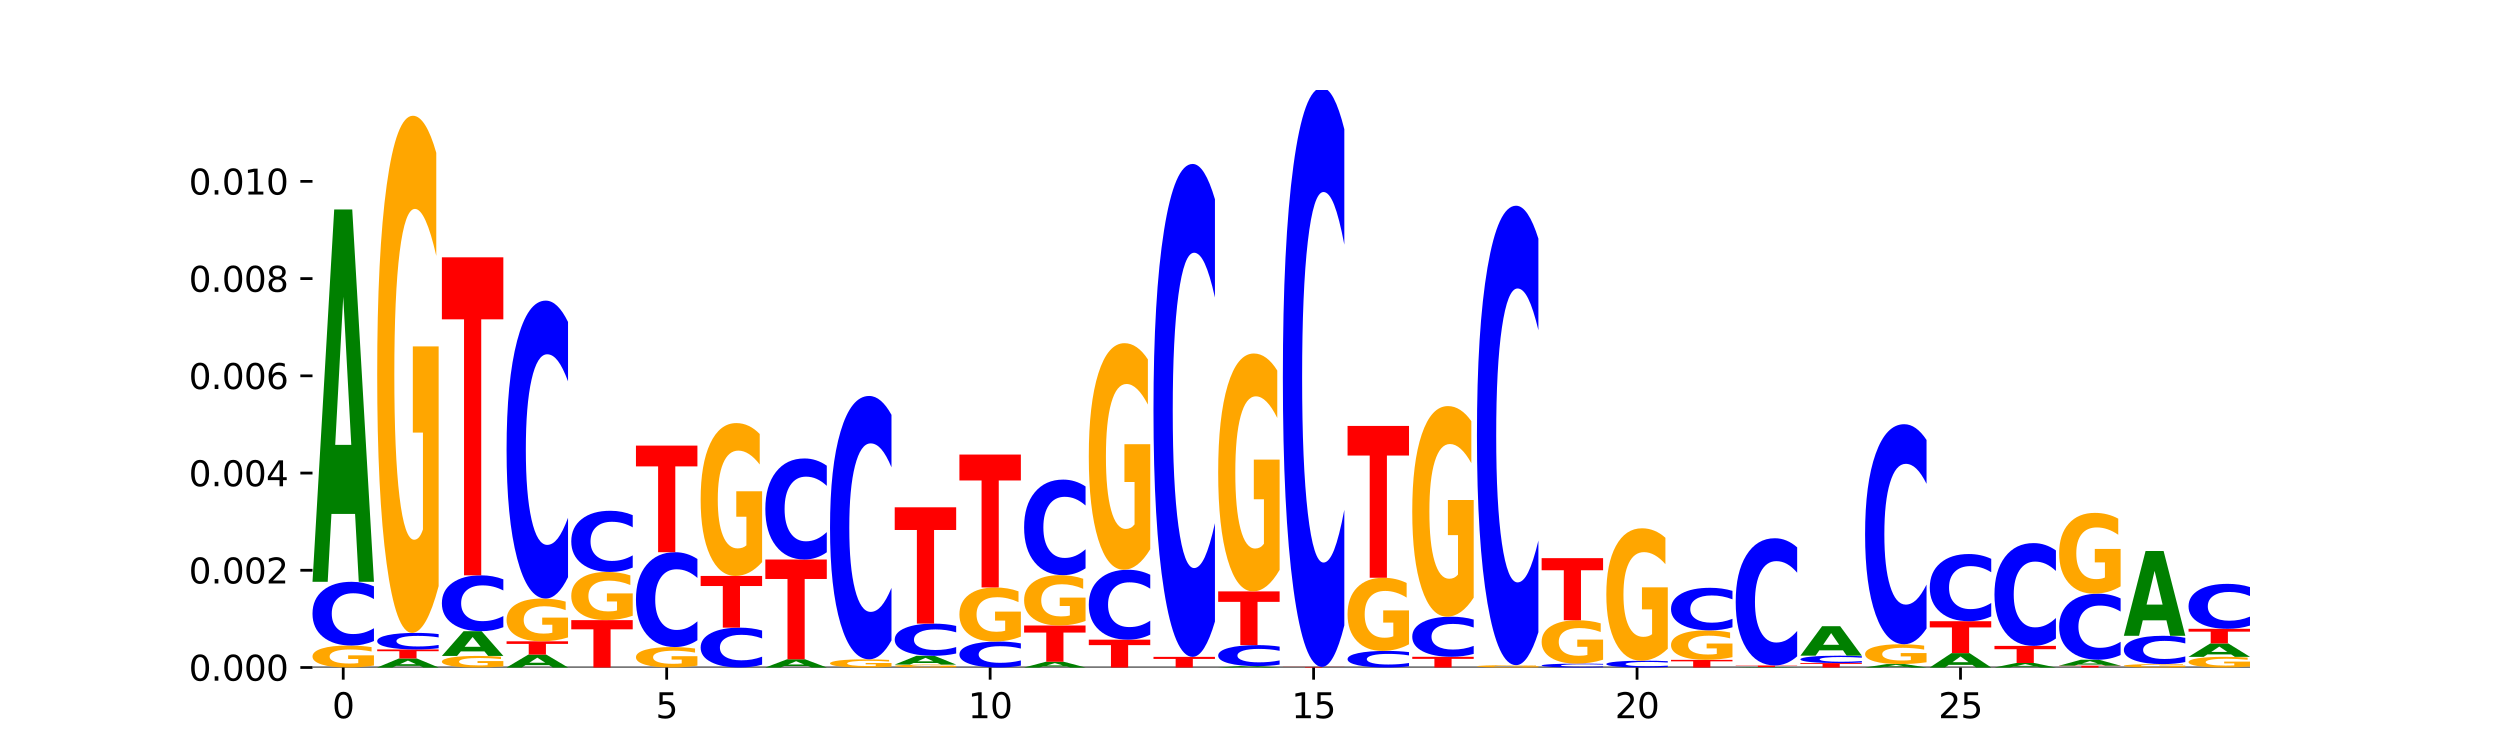 <?xml version="1.0" encoding="utf-8" standalone="no"?>
<!DOCTYPE svg PUBLIC "-//W3C//DTD SVG 1.1//EN"
  "http://www.w3.org/Graphics/SVG/1.1/DTD/svg11.dtd">
<svg xmlns:xlink="http://www.w3.org/1999/xlink" width="720pt" height="216pt" viewBox="0 0 720 216" xmlns="http://www.w3.org/2000/svg" version="1.1">
 <defs>
  <style type="text/css">*{stroke-linejoin: round; stroke-linecap: butt}</style>
 </defs>
 <g id="figure_1">
  <g id="patch_1">
   <path d="M 0 216 
L 720 216 
L 720 0 
L 0 0 
z
" style="fill: #ffffff"/>
  </g>
  <g id="axes_1">
   <g id="patch_2">
    <path d="M 90 192.24 
L 648 192.24 
L 648 25.92 
L 90 25.92 
z
" style="fill: #ffffff"/>
   </g>
   <g id="line2d_1">
    <path d="M 90 192.24 
L 648 192.24 
" clip-path="url(#p4ed016bf39)" style="fill: none; stroke: #000000; stroke-width: 0.5; stroke-linecap: square"/>
   </g>
   <g id="patch_3">
    <path d="M 107.699 191.668 
Q 105.914 191.954 103.995 192.098 
Q 102.075 192.24 100.028 192.24 
Q 95.403 192.24 92.701 191.388 
Q 90 190.536 90 189.079 
Q 90 187.605 92.749 186.759 
Q 95.502 185.914 100.29 185.914 
Q 102.134 185.914 103.824 186.029 
Q 105.518 186.142 107.017 186.367 
L 107.017 187.628 
Q 105.47 187.339 103.939 187.197 
Q 102.408 187.053 100.869 187.053 
Q 98.021 187.053 96.478 187.579 
Q 94.935 188.103 94.935 189.079 
Q 94.935 190.046 96.422 190.574 
Q 97.91 191.1 100.647 191.1 
Q 101.392 191.1 102.031 191.07 
Q 102.67 191.039 103.177 190.974 
L 103.177 189.79 
L 100.262 189.79 
L 100.262 188.735 
L 107.699 188.735 
L 107.699 191.668 
z
" clip-path="url(#p4ed016bf39)" style="fill: #ffa600"/>
   </g>
   <g id="patch_4">
    <path d="M 107.699 184.598 
Q 106.219 185.25 104.618 185.58 
Q 103.017 185.914 101.273 185.914 
Q 96.074 185.914 93.037 183.441 
Q 90 180.969 90 176.741 
Q 90 172.498 93.037 170.029 
Q 96.074 167.557 101.273 167.557 
Q 103.017 167.557 104.618 167.891 
Q 106.219 168.221 107.699 168.873 
L 107.699 172.532 
Q 106.206 171.667 104.756 171.265 
Q 103.307 170.864 101.706 170.864 
Q 98.834 170.864 97.189 172.43 
Q 95.548 173.992 95.548 176.741 
Q 95.548 179.479 97.189 181.045 
Q 98.834 182.607 101.706 182.607 
Q 103.307 182.607 104.756 182.205 
Q 106.206 181.8 107.699 180.935 
L 107.699 184.598 
z
" clip-path="url(#p4ed016bf39)" style="fill: #0000ff"/>
   </g>
   <g id="patch_5">
    <path d="M 102.26 148.022 
L 95.454 148.022 
L 94.379 167.557 
L 90 167.557 
L 96.253 60.324 
L 101.446 60.324 
L 107.699 167.557 
L 103.324 167.557 
L 102.26 148.022 
z
M 96.539 128.12 
L 101.164 128.12 
L 98.855 85.466 
L 96.539 128.12 
z
" clip-path="url(#p4ed016bf39)" style="fill: #008000"/>
   </g>
   <g id="patch_6">
    <path d="M 120.892 191.767 
L 114.085 191.767 
L 113.01 192.24 
L 108.631 192.24 
L 114.884 189.643 
L 120.077 189.643 
L 126.331 192.24 
L 121.955 192.24 
L 120.892 191.767 
z
M 115.17 191.285 
L 119.795 191.285 
L 117.486 190.252 
L 115.17 191.285 
z
" clip-path="url(#p4ed016bf39)" style="fill: #008000"/>
   </g>
   <g id="patch_7">
    <path d="M 108.631 187.041 
L 126.331 187.041 
L 126.331 187.549 
L 119.963 187.549 
L 119.963 189.643 
L 115.011 189.643 
L 115.011 187.549 
L 108.631 187.549 
L 108.631 187.041 
z
" clip-path="url(#p4ed016bf39)" style="fill: #ff0000"/>
   </g>
   <g id="patch_8">
    <path d="M 126.331 186.7 
Q 124.85 186.869 123.249 186.955 
Q 121.648 187.041 119.905 187.041 
Q 114.705 187.041 111.668 186.399 
Q 108.631 185.757 108.631 184.66 
Q 108.631 183.558 111.668 182.917 
Q 114.705 182.275 119.905 182.275 
Q 121.648 182.275 123.249 182.362 
Q 124.85 182.447 126.331 182.617 
L 126.331 183.567 
Q 124.837 183.342 123.387 183.238 
Q 121.938 183.134 120.337 183.134 
Q 117.465 183.134 115.82 183.54 
Q 114.179 183.946 114.179 184.66 
Q 114.179 185.37 115.82 185.777 
Q 117.465 186.183 120.337 186.183 
Q 121.938 186.183 123.387 186.078 
Q 124.837 185.973 126.331 185.749 
L 126.331 186.7 
z
" clip-path="url(#p4ed016bf39)" style="fill: #0000ff"/>
   </g>
   <g id="patch_9">
    <path d="M 126.331 168.8 
Q 124.546 175.537 122.626 178.922 
Q 120.706 182.275 118.659 182.275 
Q 114.034 182.275 111.332 162.216 
Q 108.631 142.156 108.631 107.852 
Q 108.631 73.149 111.38 53.243 
Q 114.133 33.337 118.921 33.337 
Q 120.765 33.337 122.455 36.045 
Q 124.149 38.721 125.648 44.013 
L 125.648 73.702 
Q 124.101 66.903 122.57 63.55 
Q 121.039 60.165 119.5 60.165 
Q 116.652 60.165 115.109 72.533 
Q 113.566 84.87 113.566 107.852 
Q 113.566 130.619 115.053 143.049 
Q 116.541 155.447 119.278 155.447 
Q 120.023 155.447 120.662 154.74 
Q 121.301 154.001 121.808 152.463 
L 121.808 124.589 
L 118.893 124.589 
L 118.893 99.761 
L 126.331 99.761 
L 126.331 168.8 
z
" clip-path="url(#p4ed016bf39)" style="fill: #ffa600"/>
   </g>
   <g id="patch_10">
    <path d="M 144.962 191.938 
Q 143.177 192.089 141.257 192.165 
Q 139.337 192.24 137.29 192.24 
Q 132.665 192.24 129.963 191.791 
Q 127.262 191.341 127.262 190.573 
Q 127.262 189.796 130.011 189.35 
Q 132.764 188.904 137.552 188.904 
Q 139.396 188.904 141.086 188.965 
Q 142.78 189.025 144.279 189.143 
L 144.279 189.808 
Q 142.732 189.656 141.201 189.581 
Q 139.67 189.505 138.131 189.505 
Q 135.283 189.505 133.74 189.782 
Q 132.197 190.058 132.197 190.573 
Q 132.197 191.083 133.684 191.361 
Q 135.172 191.639 137.909 191.639 
Q 138.655 191.639 139.293 191.623 
Q 139.932 191.607 140.44 191.572 
L 140.44 190.948 
L 137.524 190.948 
L 137.524 190.392 
L 144.962 190.392 
L 144.962 191.938 
z
" clip-path="url(#p4ed016bf39)" style="fill: #ffa600"/>
   </g>
   <g id="patch_11">
    <path d="M 139.523 187.607 
L 132.716 187.607 
L 131.641 188.904 
L 127.262 188.904 
L 133.515 181.787 
L 138.708 181.787 
L 144.962 188.904 
L 140.586 188.904 
L 139.523 187.607 
z
M 133.801 186.287 
L 138.426 186.287 
L 136.117 183.456 
L 133.801 186.287 
z
" clip-path="url(#p4ed016bf39)" style="fill: #008000"/>
   </g>
   <g id="patch_12">
    <path d="M 144.962 180.634 
Q 143.481 181.205 141.88 181.495 
Q 140.279 181.787 138.536 181.787 
Q 133.336 181.787 130.299 179.62 
Q 127.262 177.453 127.262 173.746 
Q 127.262 170.027 130.299 167.863 
Q 133.336 165.696 138.536 165.696 
Q 140.279 165.696 141.88 165.988 
Q 143.481 166.278 144.962 166.849 
L 144.962 170.057 
Q 143.468 169.299 142.018 168.947 
Q 140.569 168.594 138.968 168.594 
Q 136.096 168.594 134.451 169.967 
Q 132.81 171.337 132.81 173.746 
Q 132.81 176.146 134.451 177.519 
Q 136.096 178.889 138.968 178.889 
Q 140.569 178.889 142.018 178.536 
Q 143.468 178.181 144.962 177.423 
L 144.962 180.634 
z
" clip-path="url(#p4ed016bf39)" style="fill: #0000ff"/>
   </g>
   <g id="patch_13">
    <path d="M 127.262 74.106 
L 144.962 74.106 
L 144.962 91.968 
L 138.594 91.968 
L 138.594 165.696 
L 133.642 165.696 
L 133.642 91.968 
L 127.262 91.968 
L 127.262 74.106 
z
" clip-path="url(#p4ed016bf39)" style="fill: #ff0000"/>
   </g>
   <g id="patch_14">
    <path d="M 158.154 191.564 
L 151.347 191.564 
L 150.272 192.24 
L 145.893 192.24 
L 152.146 188.529 
L 157.339 188.529 
L 163.593 192.24 
L 159.218 192.24 
L 158.154 191.564 
z
M 152.432 190.875 
L 157.057 190.875 
L 154.748 189.399 
L 152.432 190.875 
z
" clip-path="url(#p4ed016bf39)" style="fill: #008000"/>
   </g>
   <g id="patch_15">
    <path d="M 145.893 184.696 
L 163.593 184.696 
L 163.593 185.443 
L 157.225 185.443 
L 157.225 188.529 
L 152.273 188.529 
L 152.273 185.443 
L 145.893 185.443 
L 145.893 184.696 
z
" clip-path="url(#p4ed016bf39)" style="fill: #ff0000"/>
   </g>
   <g id="patch_16">
    <path d="M 163.593 183.582 
Q 161.808 184.139 159.888 184.419 
Q 157.968 184.696 155.921 184.696 
Q 151.296 184.696 148.594 183.038 
Q 145.893 181.379 145.893 178.543 
Q 145.893 175.675 148.642 174.029 
Q 151.395 172.383 156.183 172.383 
Q 158.027 172.383 159.717 172.607 
Q 161.411 172.829 162.91 173.266 
L 162.91 175.72 
Q 161.363 175.158 159.832 174.881 
Q 158.301 174.601 156.762 174.601 
Q 153.914 174.601 152.371 175.624 
Q 150.828 176.644 150.828 178.543 
Q 150.828 180.426 152.315 181.453 
Q 153.803 182.478 156.54 182.478 
Q 157.286 182.478 157.924 182.42 
Q 158.563 182.358 159.071 182.231 
L 159.071 179.927 
L 156.155 179.927 
L 156.155 177.875 
L 163.593 177.875 
L 163.593 183.582 
z
" clip-path="url(#p4ed016bf39)" style="fill: #ffa600"/>
   </g>
   <g id="patch_17">
    <path d="M 163.593 166.233 
Q 162.112 169.282 160.511 170.824 
Q 158.91 172.383 157.167 172.383 
Q 151.967 172.383 148.93 160.827 
Q 145.893 149.271 145.893 129.508 
Q 145.893 109.675 148.93 98.136 
Q 151.967 86.58 157.167 86.58 
Q 158.91 86.58 160.511 88.139 
Q 162.112 89.681 163.593 92.73 
L 163.593 109.834 
Q 162.099 105.793 160.649 103.914 
Q 159.2 102.035 157.599 102.035 
Q 154.727 102.035 153.082 109.356 
Q 151.441 116.658 151.441 129.508 
Q 151.441 142.305 153.082 149.625 
Q 154.727 156.928 157.599 156.928 
Q 159.2 156.928 160.649 155.049 
Q 162.099 153.152 163.593 149.111 
L 163.593 166.233 
z
" clip-path="url(#p4ed016bf39)" style="fill: #0000ff"/>
   </g>
   <g id="patch_18">
    <path d="M 164.524 178.591 
L 182.224 178.591 
L 182.224 181.253 
L 175.856 181.253 
L 175.856 192.24 
L 170.904 192.24 
L 170.904 181.253 
L 164.524 181.253 
L 164.524 178.591 
z
" clip-path="url(#p4ed016bf39)" style="fill: #ff0000"/>
   </g>
   <g id="patch_19">
    <path d="M 182.224 177.336 
Q 180.439 177.963 178.519 178.279 
Q 176.599 178.591 174.552 178.591 
Q 169.927 178.591 167.226 176.723 
Q 164.524 174.855 164.524 171.661 
Q 164.524 168.43 167.273 166.577 
Q 170.026 164.723 174.814 164.723 
Q 176.658 164.723 178.348 164.975 
Q 180.042 165.225 181.541 165.717 
L 181.541 168.482 
Q 179.994 167.849 178.463 167.536 
Q 176.932 167.221 175.393 167.221 
Q 172.545 167.221 171.002 168.373 
Q 169.459 169.521 169.459 171.661 
Q 169.459 173.781 170.946 174.938 
Q 172.434 176.093 175.171 176.093 
Q 175.917 176.093 176.555 176.027 
Q 177.194 175.958 177.702 175.815 
L 177.702 173.22 
L 174.786 173.22 
L 174.786 170.908 
L 182.224 170.908 
L 182.224 177.336 
z
" clip-path="url(#p4ed016bf39)" style="fill: #ffa600"/>
   </g>
   <g id="patch_20">
    <path d="M 182.224 163.46 
Q 180.743 164.086 179.142 164.403 
Q 177.541 164.723 175.798 164.723 
Q 170.598 164.723 167.561 162.35 
Q 164.524 159.977 164.524 155.919 
Q 164.524 151.846 167.561 149.476 
Q 170.598 147.103 175.798 147.103 
Q 177.541 147.103 179.142 147.423 
Q 180.743 147.74 182.224 148.366 
L 182.224 151.878 
Q 180.73 151.049 179.28 150.663 
Q 177.831 150.277 176.23 150.277 
Q 173.358 150.277 171.713 151.78 
Q 170.072 153.28 170.072 155.919 
Q 170.072 158.547 171.713 160.05 
Q 173.358 161.549 176.23 161.549 
Q 177.831 161.549 179.28 161.164 
Q 180.73 160.774 182.224 159.944 
L 182.224 163.46 
z
" clip-path="url(#p4ed016bf39)" style="fill: #0000ff"/>
   </g>
   <g id="patch_21">
    <path d="M 200.855 191.707 
Q 199.07 191.974 197.15 192.107 
Q 195.23 192.24 193.183 192.24 
Q 188.558 192.24 185.857 191.447 
Q 183.155 190.654 183.155 189.297 
Q 183.155 187.925 185.904 187.138 
Q 188.657 186.351 193.445 186.351 
Q 195.289 186.351 196.979 186.458 
Q 198.673 186.563 200.172 186.773 
L 200.172 187.947 
Q 198.625 187.678 197.094 187.545 
Q 195.563 187.411 194.024 187.411 
Q 191.176 187.411 189.633 187.9 
Q 188.09 188.388 188.09 189.297 
Q 188.09 190.197 189.577 190.689 
Q 191.065 191.179 193.802 191.179 
Q 194.548 191.179 195.186 191.151 
Q 195.825 191.122 196.333 191.061 
L 196.333 189.959 
L 193.417 189.959 
L 193.417 188.977 
L 200.855 188.977 
L 200.855 191.707 
z
" clip-path="url(#p4ed016bf39)" style="fill: #ffa600"/>
   </g>
   <g id="patch_22">
    <path d="M 200.855 184.393 
Q 199.374 185.363 197.773 185.854 
Q 196.172 186.351 194.429 186.351 
Q 189.229 186.351 186.192 182.672 
Q 183.155 178.993 183.155 172.701 
Q 183.155 166.387 186.192 162.714 
Q 189.229 159.035 194.429 159.035 
Q 196.172 159.035 197.773 159.531 
Q 199.374 160.022 200.855 160.993 
L 200.855 166.438 
Q 199.361 165.151 197.912 164.553 
Q 196.462 163.955 194.861 163.955 
Q 191.989 163.955 190.344 166.285 
Q 188.703 168.61 188.703 172.701 
Q 188.703 176.775 190.344 179.105 
Q 191.989 181.43 194.861 181.43 
Q 196.462 181.43 197.912 180.832 
Q 199.361 180.228 200.855 178.942 
L 200.855 184.393 
z
" clip-path="url(#p4ed016bf39)" style="fill: #0000ff"/>
   </g>
   <g id="patch_23">
    <path d="M 183.155 128.334 
L 200.855 128.334 
L 200.855 134.322 
L 194.487 134.322 
L 194.487 159.035 
L 189.535 159.035 
L 189.535 134.322 
L 183.155 134.322 
L 183.155 128.334 
z
" clip-path="url(#p4ed016bf39)" style="fill: #ff0000"/>
   </g>
   <g id="patch_24">
    <path d="M 219.486 191.417 
Q 218.005 191.825 216.404 192.031 
Q 214.803 192.24 213.06 192.24 
Q 207.86 192.24 204.823 190.694 
Q 201.786 189.148 201.786 186.505 
Q 201.786 183.852 204.823 182.308 
Q 207.86 180.762 213.06 180.762 
Q 214.803 180.762 216.404 180.971 
Q 218.005 181.177 219.486 181.585 
L 219.486 183.873 
Q 217.992 183.332 216.543 183.081 
Q 215.093 182.83 213.492 182.83 
Q 210.62 182.83 208.975 183.809 
Q 207.334 184.786 207.334 186.505 
Q 207.334 188.217 208.975 189.196 
Q 210.62 190.173 213.492 190.173 
Q 215.093 190.173 216.543 189.921 
Q 217.992 189.668 219.486 189.127 
L 219.486 191.417 
z
" clip-path="url(#p4ed016bf39)" style="fill: #0000ff"/>
   </g>
   <g id="patch_25">
    <path d="M 201.786 165.872 
L 219.486 165.872 
L 219.486 168.776 
L 213.118 168.776 
L 213.118 180.762 
L 208.166 180.762 
L 208.166 168.776 
L 201.786 168.776 
L 201.786 165.872 
z
" clip-path="url(#p4ed016bf39)" style="fill: #ff0000"/>
   </g>
   <g id="patch_26">
    <path d="M 219.486 161.889 
Q 217.701 163.881 215.781 164.881 
Q 213.861 165.872 211.814 165.872 
Q 207.189 165.872 204.488 159.943 
Q 201.786 154.014 201.786 143.874 
Q 201.786 133.616 204.535 127.732 
Q 207.288 121.848 212.076 121.848 
Q 213.921 121.848 215.61 122.648 
Q 217.304 123.439 218.804 125.003 
L 218.804 133.779 
Q 217.257 131.769 215.725 130.778 
Q 214.194 129.778 212.655 129.778 
Q 209.807 129.778 208.264 133.434 
Q 206.721 137.08 206.721 143.874 
Q 206.721 150.603 208.208 154.277 
Q 209.696 157.942 212.433 157.942 
Q 213.179 157.942 213.817 157.733 
Q 214.456 157.515 214.964 157.06 
L 214.964 148.821 
L 212.048 148.821 
L 212.048 141.482 
L 219.486 141.482 
L 219.486 161.889 
z
" clip-path="url(#p4ed016bf39)" style="fill: #ffa600"/>
   </g>
   <g id="patch_27">
    <path d="M 232.678 191.809 
L 225.871 191.809 
L 224.796 192.24 
L 220.417 192.24 
L 226.671 189.876 
L 231.864 189.876 
L 238.117 192.24 
L 233.742 192.24 
L 232.678 191.809 
z
M 226.957 191.37 
L 231.581 191.37 
L 229.273 190.43 
L 226.957 191.37 
z
" clip-path="url(#p4ed016bf39)" style="fill: #008000"/>
   </g>
   <g id="patch_28">
    <path d="M 220.417 161.141 
L 238.117 161.141 
L 238.117 166.745 
L 231.749 166.745 
L 231.749 189.876 
L 226.797 189.876 
L 226.797 166.745 
L 220.417 166.745 
L 220.417 161.141 
z
" clip-path="url(#p4ed016bf39)" style="fill: #ff0000"/>
   </g>
   <g id="patch_29">
    <path d="M 238.117 159.055 
Q 236.636 160.089 235.035 160.612 
Q 233.434 161.141 231.691 161.141 
Q 226.491 161.141 223.454 157.221 
Q 220.417 153.301 220.417 146.597 
Q 220.417 139.869 223.454 135.955 
Q 226.491 132.035 231.691 132.035 
Q 233.434 132.035 235.035 132.564 
Q 236.636 133.087 238.117 134.122 
L 238.117 139.924 
Q 236.623 138.553 235.174 137.915 
Q 233.724 137.278 232.123 137.278 
Q 229.252 137.278 227.606 139.761 
Q 225.965 142.238 225.965 146.597 
Q 225.965 150.938 227.606 153.422 
Q 229.252 155.899 232.123 155.899 
Q 233.724 155.899 235.174 155.261 
Q 236.623 154.618 238.117 153.247 
L 238.117 159.055 
z
" clip-path="url(#p4ed016bf39)" style="fill: #0000ff"/>
   </g>
   <g id="patch_30">
    <path d="M 256.748 192.027 
Q 254.963 192.133 253.043 192.187 
Q 251.123 192.24 249.076 192.24 
Q 244.451 192.24 241.75 191.923 
Q 239.048 191.606 239.048 191.063 
Q 239.048 190.515 241.797 190.2 
Q 244.55 189.885 249.338 189.885 
Q 251.183 189.885 252.872 189.928 
Q 254.566 189.97 256.066 190.054 
L 256.066 190.523 
Q 254.519 190.416 252.987 190.363 
Q 251.456 190.309 249.917 190.309 
Q 247.069 190.309 245.526 190.505 
Q 243.983 190.7 243.983 191.063 
Q 243.983 191.423 245.471 191.62 
Q 246.958 191.816 249.695 191.816 
Q 250.441 191.816 251.079 191.805 
Q 251.718 191.793 252.226 191.769 
L 252.226 191.328 
L 249.31 191.328 
L 249.31 190.935 
L 256.748 190.935 
L 256.748 192.027 
z
" clip-path="url(#p4ed016bf39)" style="fill: #ffa600"/>
   </g>
   <g id="patch_31">
    <path d="M 256.748 184.448 
Q 255.267 187.143 253.666 188.506 
Q 252.066 189.885 250.322 189.885 
Q 245.122 189.885 242.085 179.67 
Q 239.048 169.454 239.048 151.984 
Q 239.048 134.452 242.085 124.252 
Q 245.122 114.036 250.322 114.036 
Q 252.066 114.036 253.666 115.415 
Q 255.267 116.778 256.748 119.473 
L 256.748 134.593 
Q 255.254 131.021 253.805 129.36 
Q 252.355 127.699 250.754 127.699 
Q 247.883 127.699 246.237 134.17 
Q 244.596 140.625 244.596 151.984 
Q 244.596 163.297 246.237 169.768 
Q 247.883 176.223 250.754 176.223 
Q 252.355 176.223 253.805 174.562 
Q 255.254 172.885 256.748 169.313 
L 256.748 184.448 
z
" clip-path="url(#p4ed016bf39)" style="fill: #0000ff"/>
   </g>
   <g id="patch_32">
    <path d="M 275.379 192.164 
Q 273.594 192.202 271.674 192.221 
Q 269.754 192.24 267.707 192.24 
Q 263.082 192.24 260.381 192.127 
Q 257.679 192.013 257.679 191.82 
Q 257.679 191.624 260.428 191.511 
Q 263.181 191.399 267.969 191.399 
Q 269.814 191.399 271.503 191.414 
Q 273.197 191.429 274.697 191.459 
L 274.697 191.627 
Q 273.15 191.588 271.619 191.569 
Q 270.087 191.55 268.548 191.55 
Q 265.7 191.55 264.157 191.62 
Q 262.614 191.69 262.614 191.82 
Q 262.614 191.948 264.102 192.018 
Q 265.589 192.088 268.326 192.088 
Q 269.072 192.088 269.711 192.084 
Q 270.349 192.08 270.857 192.072 
L 270.857 191.914 
L 267.941 191.914 
L 267.941 191.774 
L 275.379 191.774 
L 275.379 192.164 
z
" clip-path="url(#p4ed016bf39)" style="fill: #ffa600"/>
   </g>
   <g id="patch_33">
    <path d="M 269.94 190.938 
L 263.133 190.938 
L 262.058 191.399 
L 257.679 191.399 
L 263.933 188.87 
L 269.126 188.87 
L 275.379 191.399 
L 271.004 191.399 
L 269.94 190.938 
z
M 264.219 190.469 
L 268.843 190.469 
L 266.535 189.463 
L 264.219 190.469 
z
" clip-path="url(#p4ed016bf39)" style="fill: #008000"/>
   </g>
   <g id="patch_34">
    <path d="M 275.379 188.206 
Q 273.898 188.535 272.297 188.702 
Q 270.697 188.87 268.953 188.87 
Q 263.753 188.87 260.716 187.622 
Q 257.679 186.374 257.679 184.239 
Q 257.679 182.097 260.716 180.851 
Q 263.753 179.603 268.953 179.603 
Q 270.697 179.603 272.297 179.771 
Q 273.898 179.938 275.379 180.267 
L 275.379 182.115 
Q 273.885 181.678 272.436 181.475 
Q 270.986 181.272 269.385 181.272 
Q 266.514 181.272 264.868 182.063 
Q 263.227 182.852 263.227 184.239 
Q 263.227 185.622 264.868 186.412 
Q 266.514 187.201 269.385 187.201 
Q 270.986 187.201 272.436 186.998 
Q 273.885 186.793 275.379 186.357 
L 275.379 188.206 
z
" clip-path="url(#p4ed016bf39)" style="fill: #0000ff"/>
   </g>
   <g id="patch_35">
    <path d="M 257.679 146.101 
L 275.379 146.101 
L 275.379 152.635 
L 269.011 152.635 
L 269.011 179.603 
L 264.06 179.603 
L 264.06 152.635 
L 257.679 152.635 
L 257.679 146.101 
z
" clip-path="url(#p4ed016bf39)" style="fill: #ff0000"/>
   </g>
   <g id="patch_36">
    <path d="M 294.01 191.704 
Q 292.529 191.969 290.929 192.104 
Q 289.328 192.24 287.584 192.24 
Q 282.384 192.24 279.347 191.232 
Q 276.311 190.224 276.311 188.501 
Q 276.311 186.771 279.347 185.765 
Q 282.384 184.757 287.584 184.757 
Q 289.328 184.757 290.929 184.893 
Q 292.529 185.027 294.01 185.293 
L 294.01 186.785 
Q 292.516 186.432 291.067 186.269 
Q 289.617 186.105 288.017 186.105 
Q 285.145 186.105 283.499 186.743 
Q 281.858 187.38 281.858 188.501 
Q 281.858 189.617 283.499 190.255 
Q 285.145 190.892 288.017 190.892 
Q 289.617 190.892 291.067 190.728 
Q 292.516 190.563 294.01 190.21 
L 294.01 191.704 
z
" clip-path="url(#p4ed016bf39)" style="fill: #0000ff"/>
   </g>
   <g id="patch_37">
    <path d="M 294.01 183.348 
Q 292.225 184.053 290.305 184.406 
Q 288.385 184.757 286.338 184.757 
Q 281.713 184.757 279.012 182.66 
Q 276.311 180.564 276.311 176.978 
Q 276.311 173.351 279.059 171.271 
Q 281.812 169.19 286.6 169.19 
Q 288.445 169.19 290.135 169.473 
Q 291.828 169.753 293.328 170.306 
L 293.328 173.409 
Q 291.781 172.698 290.25 172.348 
Q 288.718 171.994 287.179 171.994 
Q 284.331 171.994 282.788 173.287 
Q 281.245 174.576 281.245 176.978 
Q 281.245 179.358 282.733 180.657 
Q 284.22 181.953 286.957 181.953 
Q 287.703 181.953 288.342 181.879 
Q 288.98 181.802 289.488 181.641 
L 289.488 178.728 
L 286.572 178.728 
L 286.572 176.133 
L 294.01 176.133 
L 294.01 183.348 
z
" clip-path="url(#p4ed016bf39)" style="fill: #ffa600"/>
   </g>
   <g id="patch_38">
    <path d="M 276.311 130.912 
L 294.01 130.912 
L 294.01 138.377 
L 287.642 138.377 
L 287.642 169.19 
L 282.691 169.19 
L 282.691 138.377 
L 276.311 138.377 
L 276.311 130.912 
z
" clip-path="url(#p4ed016bf39)" style="fill: #ff0000"/>
   </g>
   <g id="patch_39">
    <path d="M 307.202 191.939 
L 300.395 191.939 
L 299.32 192.24 
L 294.942 192.24 
L 301.195 190.588 
L 306.388 190.588 
L 312.641 192.24 
L 308.266 192.24 
L 307.202 191.939 
z
M 301.481 191.633 
L 306.106 191.633 
L 303.797 190.976 
L 301.481 191.633 
z
" clip-path="url(#p4ed016bf39)" style="fill: #008000"/>
   </g>
   <g id="patch_40">
    <path d="M 294.942 180.144 
L 312.641 180.144 
L 312.641 182.181 
L 306.273 182.181 
L 306.273 190.588 
L 301.322 190.588 
L 301.322 182.181 
L 294.942 182.181 
L 294.942 180.144 
z
" clip-path="url(#p4ed016bf39)" style="fill: #ff0000"/>
   </g>
   <g id="patch_41">
    <path d="M 312.641 178.832 
Q 310.856 179.488 308.936 179.817 
Q 307.016 180.144 304.969 180.144 
Q 300.344 180.144 297.643 178.191 
Q 294.942 176.239 294.942 172.9 
Q 294.942 169.522 297.691 167.584 
Q 300.443 165.647 305.231 165.647 
Q 307.076 165.647 308.766 165.91 
Q 310.459 166.171 311.959 166.686 
L 311.959 169.576 
Q 310.412 168.914 308.881 168.587 
Q 307.349 168.258 305.81 168.258 
Q 302.962 168.258 301.419 169.462 
Q 299.876 170.663 299.876 172.9 
Q 299.876 175.116 301.364 176.326 
Q 302.851 177.532 305.588 177.532 
Q 306.334 177.532 306.973 177.464 
Q 307.611 177.392 308.119 177.242 
L 308.119 174.529 
L 305.203 174.529 
L 305.203 172.112 
L 312.641 172.112 
L 312.641 178.832 
z
" clip-path="url(#p4ed016bf39)" style="fill: #ffa600"/>
   </g>
   <g id="patch_42">
    <path d="M 312.641 163.674 
Q 311.161 164.652 309.56 165.146 
Q 307.959 165.647 306.215 165.647 
Q 301.015 165.647 297.978 161.94 
Q 294.942 158.233 294.942 151.894 
Q 294.942 145.533 297.978 141.832 
Q 301.015 138.125 306.215 138.125 
Q 307.959 138.125 309.56 138.625 
Q 311.161 139.12 312.641 140.098 
L 312.641 145.584 
Q 311.147 144.288 309.698 143.685 
Q 308.249 143.082 306.648 143.082 
Q 303.776 143.082 302.13 145.43 
Q 300.489 147.773 300.489 151.894 
Q 300.489 155.999 302.13 158.347 
Q 303.776 160.689 306.648 160.689 
Q 308.249 160.689 309.698 160.087 
Q 311.147 159.478 312.641 158.182 
L 312.641 163.674 
z
" clip-path="url(#p4ed016bf39)" style="fill: #0000ff"/>
   </g>
   <g id="patch_43">
    <path d="M 313.573 184.228 
L 331.272 184.228 
L 331.272 185.79 
L 324.904 185.79 
L 324.904 192.24 
L 319.953 192.24 
L 319.953 185.79 
L 313.573 185.79 
L 313.573 184.228 
z
" clip-path="url(#p4ed016bf39)" style="fill: #ff0000"/>
   </g>
   <g id="patch_44">
    <path d="M 331.272 182.784 
Q 329.792 183.5 328.191 183.862 
Q 326.59 184.228 324.846 184.228 
Q 319.646 184.228 316.609 181.515 
Q 313.573 178.803 313.573 174.164 
Q 313.573 169.509 316.609 166.801 
Q 319.646 164.088 324.846 164.088 
Q 326.59 164.088 328.191 164.454 
Q 329.792 164.816 331.272 165.532 
L 331.272 169.546 
Q 329.778 168.598 328.329 168.157 
Q 326.88 167.716 325.279 167.716 
Q 322.407 167.716 320.761 169.434 
Q 319.12 171.148 319.12 174.164 
Q 319.12 177.168 320.761 178.886 
Q 322.407 180.6 325.279 180.6 
Q 326.88 180.6 328.329 180.159 
Q 329.778 179.714 331.272 178.765 
L 331.272 182.784 
z
" clip-path="url(#p4ed016bf39)" style="fill: #0000ff"/>
   </g>
   <g id="patch_45">
    <path d="M 331.272 158.184 
Q 329.487 161.136 327.567 162.619 
Q 325.647 164.088 323.6 164.088 
Q 318.975 164.088 316.274 155.299 
Q 313.573 146.511 313.573 131.481 
Q 313.573 116.276 316.322 107.555 
Q 319.074 98.833 323.862 98.833 
Q 325.707 98.833 327.397 100.02 
Q 329.09 101.192 330.59 103.511 
L 330.59 116.519 
Q 329.043 113.54 327.512 112.07 
Q 325.981 110.588 324.441 110.588 
Q 321.593 110.588 320.05 116.006 
Q 318.507 121.412 318.507 131.481 
Q 318.507 141.456 319.995 146.902 
Q 321.482 152.334 324.219 152.334 
Q 324.965 152.334 325.604 152.024 
Q 326.242 151.7 326.75 151.026 
L 326.75 138.814 
L 323.835 138.814 
L 323.835 127.936 
L 331.272 127.936 
L 331.272 158.184 
z
" clip-path="url(#p4ed016bf39)" style="fill: #ffa600"/>
   </g>
   <g id="patch_46">
    <path d="M 332.204 189.178 
L 349.903 189.178 
L 349.903 189.775 
L 343.535 189.775 
L 343.535 192.24 
L 338.584 192.24 
L 338.584 189.775 
L 332.204 189.775 
L 332.204 189.178 
z
" clip-path="url(#p4ed016bf39)" style="fill: #ff0000"/>
   </g>
   <g id="patch_47">
    <path d="M 349.903 179.002 
Q 348.423 184.046 346.822 186.597 
Q 345.221 189.178 343.477 189.178 
Q 338.277 189.178 335.241 170.058 
Q 332.204 150.938 332.204 118.241 
Q 332.204 85.426 335.241 66.336 
Q 338.277 47.216 343.477 47.216 
Q 345.221 47.216 346.822 49.796 
Q 348.423 52.347 349.903 57.391 
L 349.903 85.69 
Q 348.409 79.004 346.96 75.895 
Q 345.511 72.787 343.91 72.787 
Q 341.038 72.787 339.392 84.898 
Q 337.751 96.98 337.751 118.241 
Q 337.751 139.413 339.392 151.525 
Q 341.038 163.607 343.91 163.607 
Q 345.511 163.607 346.96 160.498 
Q 348.409 157.36 349.903 150.674 
L 349.903 179.002 
z
" clip-path="url(#p4ed016bf39)" style="fill: #0000ff"/>
   </g>
   <g id="patch_48">
    <path d="M 363.095 192.168 
L 356.288 192.168 
L 355.213 192.24 
L 350.835 192.24 
L 357.088 191.845 
L 362.281 191.845 
L 368.534 192.24 
L 364.159 192.24 
L 363.095 192.168 
z
M 357.374 192.095 
L 361.999 192.095 
L 359.69 191.938 
L 357.374 192.095 
z
" clip-path="url(#p4ed016bf39)" style="fill: #008000"/>
   </g>
   <g id="patch_49">
    <path d="M 368.534 191.411 
Q 367.054 191.626 365.453 191.735 
Q 363.852 191.845 362.108 191.845 
Q 356.908 191.845 353.872 191.03 
Q 350.835 190.215 350.835 188.82 
Q 350.835 187.421 353.872 186.607 
Q 356.908 185.792 362.108 185.792 
Q 363.852 185.792 365.453 185.902 
Q 367.054 186.01 368.534 186.225 
L 368.534 187.432 
Q 367.04 187.147 365.591 187.015 
Q 364.142 186.882 362.541 186.882 
Q 359.669 186.882 358.023 187.398 
Q 356.382 187.914 356.382 188.82 
Q 356.382 189.723 358.023 190.24 
Q 359.669 190.755 362.541 190.755 
Q 364.142 190.755 365.591 190.622 
Q 367.04 190.488 368.534 190.203 
L 368.534 191.411 
z
" clip-path="url(#p4ed016bf39)" style="fill: #0000ff"/>
   </g>
   <g id="patch_50">
    <path d="M 350.835 170.321 
L 368.534 170.321 
L 368.534 173.338 
L 362.167 173.338 
L 362.167 185.792 
L 357.215 185.792 
L 357.215 173.338 
L 350.835 173.338 
L 350.835 170.321 
z
" clip-path="url(#p4ed016bf39)" style="fill: #ff0000"/>
   </g>
   <g id="patch_51">
    <path d="M 368.534 164.122 
Q 366.749 167.222 364.829 168.778 
Q 362.909 170.321 360.863 170.321 
Q 356.237 170.321 353.536 161.093 
Q 350.835 151.865 350.835 136.084 
Q 350.835 120.119 353.584 110.962 
Q 356.337 101.805 361.124 101.805 
Q 362.969 101.805 364.659 103.051 
Q 366.353 104.282 367.852 106.716 
L 367.852 120.374 
Q 366.305 117.246 364.774 115.704 
Q 363.243 114.147 361.704 114.147 
Q 358.855 114.147 357.312 119.836 
Q 355.769 125.512 355.769 136.084 
Q 355.769 146.558 357.257 152.276 
Q 358.744 157.98 361.481 157.98 
Q 362.227 157.98 362.866 157.654 
Q 363.504 157.314 364.012 156.607 
L 364.012 143.784 
L 361.097 143.784 
L 361.097 132.362 
L 368.534 132.362 
L 368.534 164.122 
z
" clip-path="url(#p4ed016bf39)" style="fill: #ffa600"/>
   </g>
   <g id="patch_52">
    <path d="M 369.466 192.066 
L 387.165 192.066 
L 387.165 192.1 
L 380.798 192.1 
L 380.798 192.24 
L 375.846 192.24 
L 375.846 192.1 
L 369.466 192.1 
L 369.466 192.066 
z
" clip-path="url(#p4ed016bf39)" style="fill: #ff0000"/>
   </g>
   <g id="patch_53">
    <path d="M 387.165 180.109 
Q 385.685 186.036 384.084 189.034 
Q 382.483 192.066 380.739 192.066 
Q 375.54 192.066 372.503 169.6 
Q 369.466 147.133 369.466 108.712 
Q 369.466 70.154 372.503 47.721 
Q 375.54 25.255 380.739 25.255 
Q 382.483 25.255 384.084 28.287 
Q 385.685 31.285 387.165 37.212 
L 387.165 70.464 
Q 385.671 62.607 384.222 58.955 
Q 382.773 55.302 381.172 55.302 
Q 378.3 55.302 376.654 69.533 
Q 375.013 83.73 375.013 108.712 
Q 375.013 133.591 376.654 147.822 
Q 378.3 162.019 381.172 162.019 
Q 382.773 162.019 384.222 158.366 
Q 385.671 154.679 387.165 146.823 
L 387.165 180.109 
z
" clip-path="url(#p4ed016bf39)" style="fill: #0000ff"/>
   </g>
   <g id="patch_54">
    <path d="M 405.796 191.898 
Q 404.316 192.067 402.715 192.153 
Q 401.114 192.24 399.37 192.24 
Q 394.171 192.24 391.134 191.597 
Q 388.097 190.953 388.097 189.853 
Q 388.097 188.748 391.134 188.106 
Q 394.171 187.462 399.37 187.462 
Q 401.114 187.462 402.715 187.549 
Q 404.316 187.635 405.796 187.805 
L 405.796 188.757 
Q 404.302 188.532 402.853 188.428 
Q 401.404 188.323 399.803 188.323 
Q 396.931 188.323 395.285 188.731 
Q 393.644 189.137 393.644 189.853 
Q 393.644 190.565 395.285 190.973 
Q 396.931 191.379 399.803 191.379 
Q 401.404 191.379 402.853 191.275 
Q 404.302 191.169 405.796 190.944 
L 405.796 191.898 
z
" clip-path="url(#p4ed016bf39)" style="fill: #0000ff"/>
   </g>
   <g id="patch_55">
    <path d="M 405.796 185.557 
Q 404.011 186.509 402.091 186.988 
Q 400.172 187.462 398.125 187.462 
Q 393.499 187.462 390.798 184.625 
Q 388.097 181.788 388.097 176.936 
Q 388.097 172.028 390.846 169.212 
Q 393.599 166.397 398.386 166.397 
Q 400.231 166.397 401.921 166.78 
Q 403.615 167.158 405.114 167.907 
L 405.114 172.106 
Q 403.567 171.144 402.036 170.67 
Q 400.505 170.191 398.966 170.191 
Q 396.118 170.191 394.574 171.941 
Q 393.031 173.686 393.031 176.936 
Q 393.031 180.156 394.519 181.914 
Q 396.006 183.668 398.744 183.668 
Q 399.489 183.668 400.128 183.568 
Q 400.767 183.463 401.274 183.246 
L 401.274 179.303 
L 398.359 179.303 
L 398.359 175.792 
L 405.796 175.792 
L 405.796 185.557 
z
" clip-path="url(#p4ed016bf39)" style="fill: #ffa600"/>
   </g>
   <g id="patch_56">
    <path d="M 388.097 122.669 
L 405.796 122.669 
L 405.796 131.197 
L 399.429 131.197 
L 399.429 166.397 
L 394.477 166.397 
L 394.477 131.197 
L 388.097 131.197 
L 388.097 122.669 
z
" clip-path="url(#p4ed016bf39)" style="fill: #ff0000"/>
   </g>
   <g id="patch_57">
    <path d="M 406.728 189.151 
L 424.427 189.151 
L 424.427 189.753 
L 418.06 189.753 
L 418.06 192.24 
L 413.108 192.24 
L 413.108 189.753 
L 406.728 189.753 
L 406.728 189.151 
z
" clip-path="url(#p4ed016bf39)" style="fill: #ff0000"/>
   </g>
   <g id="patch_58">
    <path d="M 424.427 188.324 
Q 422.947 188.734 421.346 188.941 
Q 419.745 189.151 418.001 189.151 
Q 412.802 189.151 409.765 187.596 
Q 406.728 186.042 406.728 183.383 
Q 406.728 180.716 409.765 179.163 
Q 412.802 177.609 418.001 177.609 
Q 419.745 177.609 421.346 177.819 
Q 422.947 178.026 424.427 178.436 
L 424.427 180.737 
Q 422.933 180.193 421.484 179.941 
Q 420.035 179.688 418.434 179.688 
Q 415.562 179.688 413.916 180.673 
Q 412.275 181.655 412.275 183.383 
Q 412.275 185.105 413.916 186.09 
Q 415.562 187.072 418.434 187.072 
Q 420.035 187.072 421.484 186.819 
Q 422.933 186.564 424.427 186.02 
L 424.427 188.324 
z
" clip-path="url(#p4ed016bf39)" style="fill: #0000ff"/>
   </g>
   <g id="patch_59">
    <path d="M 424.427 172.121 
Q 422.642 174.865 420.722 176.243 
Q 418.803 177.609 416.756 177.609 
Q 412.131 177.609 409.429 169.44 
Q 406.728 161.27 406.728 147.3 
Q 406.728 133.166 409.477 125.06 
Q 412.23 116.953 417.018 116.953 
Q 418.862 116.953 420.552 118.056 
Q 422.246 119.146 423.745 121.301 
L 423.745 133.392 
Q 422.198 130.623 420.667 129.257 
Q 419.136 127.879 417.597 127.879 
Q 414.749 127.879 413.206 132.916 
Q 411.662 137.94 411.662 147.3 
Q 411.662 156.572 413.15 161.634 
Q 414.638 166.683 417.375 166.683 
Q 418.12 166.683 418.759 166.395 
Q 419.398 166.094 419.905 165.468 
L 419.905 154.116 
L 416.99 154.116 
L 416.99 144.005 
L 424.427 144.005 
L 424.427 172.121 
z
" clip-path="url(#p4ed016bf39)" style="fill: #ffa600"/>
   </g>
   <g id="patch_60">
    <path d="M 443.058 192.179 
Q 441.273 192.21 439.354 192.225 
Q 437.434 192.24 435.387 192.24 
Q 430.762 192.24 428.06 192.149 
Q 425.359 192.059 425.359 191.904 
Q 425.359 191.747 428.108 191.658 
Q 430.861 191.568 435.649 191.568 
Q 437.493 191.568 439.183 191.58 
Q 440.877 191.592 442.376 191.616 
L 442.376 191.75 
Q 440.829 191.719 439.298 191.704 
Q 437.767 191.689 436.228 191.689 
Q 433.38 191.689 431.837 191.745 
Q 430.294 191.8 430.294 191.904 
Q 430.294 192.007 431.781 192.063 
Q 433.269 192.119 436.006 192.119 
Q 436.751 192.119 437.39 192.116 
Q 438.029 192.112 438.536 192.105 
L 438.536 191.98 
L 435.621 191.98 
L 435.621 191.868 
L 443.058 191.868 
L 443.058 192.179 
z
" clip-path="url(#p4ed016bf39)" style="fill: #ffa600"/>
   </g>
   <g id="patch_61">
    <path d="M 443.058 182.083 
Q 441.578 186.784 439.977 189.162 
Q 438.376 191.568 436.632 191.568 
Q 431.433 191.568 428.396 173.746 
Q 425.359 155.925 425.359 125.449 
Q 425.359 94.863 428.396 77.069 
Q 431.433 59.247 436.632 59.247 
Q 438.376 59.247 439.977 61.653 
Q 441.578 64.031 443.058 68.732 
L 443.058 95.109 
Q 441.565 88.877 440.115 85.979 
Q 438.666 83.082 437.065 83.082 
Q 434.193 83.082 432.548 94.371 
Q 430.906 105.632 430.906 125.449 
Q 430.906 145.183 432.548 156.472 
Q 434.193 167.733 437.065 167.733 
Q 438.666 167.733 440.115 164.836 
Q 441.565 161.911 443.058 155.679 
L 443.058 182.083 
z
" clip-path="url(#p4ed016bf39)" style="fill: #0000ff"/>
   </g>
   <g id="patch_62">
    <path d="M 461.689 192.16 
Q 460.209 192.199 458.608 192.22 
Q 457.007 192.24 455.263 192.24 
Q 450.064 192.24 447.027 192.089 
Q 443.99 191.938 443.99 191.679 
Q 443.99 191.42 447.027 191.269 
Q 450.064 191.117 455.263 191.117 
Q 457.007 191.117 458.608 191.138 
Q 460.209 191.158 461.689 191.198 
L 461.689 191.422 
Q 460.196 191.369 458.746 191.344 
Q 457.297 191.32 455.696 191.32 
Q 452.824 191.32 451.179 191.415 
Q 449.538 191.511 449.538 191.679 
Q 449.538 191.846 451.179 191.942 
Q 452.824 192.038 455.696 192.038 
Q 457.297 192.038 458.746 192.013 
Q 460.196 191.988 461.689 191.936 
L 461.689 192.16 
z
" clip-path="url(#p4ed016bf39)" style="fill: #0000ff"/>
   </g>
   <g id="patch_63">
    <path d="M 461.689 189.988 
Q 459.904 190.552 457.985 190.836 
Q 456.065 191.117 454.018 191.117 
Q 449.393 191.117 446.691 189.436 
Q 443.99 187.754 443.99 184.878 
Q 443.99 181.969 446.739 180.3 
Q 449.492 178.631 454.28 178.631 
Q 456.124 178.631 457.814 178.858 
Q 459.508 179.083 461.007 179.526 
L 461.007 182.015 
Q 459.46 181.445 457.929 181.164 
Q 456.398 180.88 454.859 180.88 
Q 452.011 180.88 450.468 181.917 
Q 448.925 182.952 448.925 184.878 
Q 448.925 186.787 450.412 187.829 
Q 451.9 188.868 454.637 188.868 
Q 455.382 188.868 456.021 188.809 
Q 456.66 188.747 457.167 188.618 
L 457.167 186.281 
L 454.252 186.281 
L 454.252 184.2 
L 461.689 184.2 
L 461.689 189.988 
z
" clip-path="url(#p4ed016bf39)" style="fill: #ffa600"/>
   </g>
   <g id="patch_64">
    <path d="M 443.99 160.747 
L 461.689 160.747 
L 461.689 164.235 
L 455.322 164.235 
L 455.322 178.631 
L 450.37 178.631 
L 450.37 164.235 
L 443.99 164.235 
L 443.99 160.747 
z
" clip-path="url(#p4ed016bf39)" style="fill: #ff0000"/>
   </g>
   <g id="patch_65">
    <path d="M 480.321 192.1 
Q 478.84 192.169 477.239 192.204 
Q 475.638 192.24 473.894 192.24 
Q 468.695 192.24 465.658 191.977 
Q 462.621 191.713 462.621 191.263 
Q 462.621 190.811 465.658 190.548 
Q 468.695 190.284 473.894 190.284 
Q 475.638 190.284 477.239 190.32 
Q 478.84 190.355 480.321 190.425 
L 480.321 190.814 
Q 478.827 190.722 477.377 190.679 
Q 475.928 190.637 474.327 190.637 
Q 471.455 190.637 469.81 190.803 
Q 468.169 190.97 468.169 191.263 
Q 468.169 191.554 469.81 191.721 
Q 471.455 191.888 474.327 191.888 
Q 475.928 191.888 477.377 191.845 
Q 478.827 191.802 480.321 191.71 
L 480.321 192.1 
z
" clip-path="url(#p4ed016bf39)" style="fill: #0000ff"/>
   </g>
   <g id="patch_66">
    <path d="M 480.321 186.834 
Q 478.536 188.559 476.616 189.426 
Q 474.696 190.284 472.649 190.284 
Q 468.024 190.284 465.322 185.148 
Q 462.621 180.011 462.621 171.227 
Q 462.621 162.34 465.37 157.243 
Q 468.123 152.146 472.911 152.146 
Q 474.755 152.146 476.445 152.839 
Q 478.139 153.524 479.638 154.88 
L 479.638 162.482 
Q 478.091 160.741 476.56 159.882 
Q 475.029 159.016 473.49 159.016 
Q 470.642 159.016 469.099 162.183 
Q 467.556 165.342 467.556 171.227 
Q 467.556 177.057 469.043 180.24 
Q 470.531 183.415 473.268 183.415 
Q 474.013 183.415 474.652 183.233 
Q 475.291 183.044 475.798 182.65 
L 475.798 175.513 
L 472.883 175.513 
L 472.883 169.155 
L 480.321 169.155 
L 480.321 186.834 
z
" clip-path="url(#p4ed016bf39)" style="fill: #ffa600"/>
   </g>
   <g id="patch_67">
    <path d="M 481.252 190.034 
L 498.952 190.034 
L 498.952 190.465 
L 492.584 190.465 
L 492.584 192.24 
L 487.632 192.24 
L 487.632 190.465 
L 481.252 190.465 
L 481.252 190.034 
z
" clip-path="url(#p4ed016bf39)" style="fill: #ff0000"/>
   </g>
   <g id="patch_68">
    <path d="M 498.952 189.266 
Q 497.167 189.65 495.247 189.843 
Q 493.327 190.034 491.28 190.034 
Q 486.655 190.034 483.953 188.891 
Q 481.252 187.747 481.252 185.792 
Q 481.252 183.813 484.001 182.679 
Q 486.754 181.544 491.542 181.544 
Q 493.386 181.544 495.076 181.698 
Q 496.77 181.851 498.269 182.152 
L 498.269 183.845 
Q 496.722 183.457 495.191 183.266 
Q 493.66 183.073 492.121 183.073 
Q 489.273 183.073 487.73 183.778 
Q 486.187 184.482 486.187 185.792 
Q 486.187 187.09 487.674 187.798 
Q 489.162 188.505 491.899 188.505 
Q 492.645 188.505 493.283 188.465 
Q 493.922 188.423 494.43 188.335 
L 494.43 186.746 
L 491.514 186.746 
L 491.514 185.33 
L 498.952 185.33 
L 498.952 189.266 
z
" clip-path="url(#p4ed016bf39)" style="fill: #ffa600"/>
   </g>
   <g id="patch_69">
    <path d="M 498.952 180.665 
Q 497.471 181.101 495.87 181.321 
Q 494.269 181.544 492.526 181.544 
Q 487.326 181.544 484.289 179.893 
Q 481.252 178.242 481.252 175.418 
Q 481.252 172.585 484.289 170.936 
Q 487.326 169.285 492.526 169.285 
Q 494.269 169.285 495.87 169.508 
Q 497.471 169.729 498.952 170.164 
L 498.952 172.608 
Q 497.458 172.03 496.008 171.762 
Q 494.559 171.494 492.958 171.494 
Q 490.086 171.494 488.441 172.539 
Q 486.8 173.583 486.8 175.418 
Q 486.8 177.247 488.441 178.292 
Q 490.086 179.336 492.958 179.336 
Q 494.559 179.336 496.008 179.067 
Q 497.458 178.796 498.952 178.219 
L 498.952 180.665 
z
" clip-path="url(#p4ed016bf39)" style="fill: #0000ff"/>
   </g>
   <g id="patch_70">
    <path d="M 512.144 192.217 
L 505.337 192.217 
L 504.262 192.24 
L 499.883 192.24 
L 506.136 192.116 
L 511.329 192.116 
L 517.583 192.24 
L 513.208 192.24 
L 512.144 192.217 
z
M 506.422 192.195 
L 511.047 192.195 
L 508.738 192.145 
L 506.422 192.195 
z
" clip-path="url(#p4ed016bf39)" style="fill: #008000"/>
   </g>
   <g id="patch_71">
    <path d="M 499.883 191.653 
L 517.583 191.653 
L 517.583 191.744 
L 511.215 191.744 
L 511.215 192.116 
L 506.263 192.116 
L 506.263 191.744 
L 499.883 191.744 
L 499.883 191.653 
z
" clip-path="url(#p4ed016bf39)" style="fill: #ff0000"/>
   </g>
   <g id="patch_72">
    <path d="M 517.583 189.027 
Q 516.102 190.329 514.501 190.987 
Q 512.9 191.653 511.157 191.653 
Q 505.957 191.653 502.92 186.718 
Q 499.883 181.783 499.883 173.344 
Q 499.883 164.874 502.92 159.946 
Q 505.957 155.011 511.157 155.011 
Q 512.9 155.011 514.501 155.677 
Q 516.102 156.336 517.583 157.638 
L 517.583 164.942 
Q 516.089 163.216 514.639 162.414 
Q 513.19 161.611 511.589 161.611 
Q 508.717 161.611 507.072 164.737 
Q 505.431 167.856 505.431 173.344 
Q 505.431 178.808 507.072 181.934 
Q 508.717 185.053 511.589 185.053 
Q 513.19 185.053 514.639 184.251 
Q 516.089 183.441 517.583 181.715 
L 517.583 189.027 
z
" clip-path="url(#p4ed016bf39)" style="fill: #0000ff"/>
   </g>
   <g id="patch_73">
    <path d="M 518.514 190.969 
L 536.214 190.969 
L 536.214 191.217 
L 529.846 191.217 
L 529.846 192.24 
L 524.894 192.24 
L 524.894 191.217 
L 518.514 191.217 
L 518.514 190.969 
z
" clip-path="url(#p4ed016bf39)" style="fill: #ff0000"/>
   </g>
   <g id="patch_74">
    <path d="M 536.214 190.816 
Q 534.733 190.892 533.132 190.931 
Q 531.531 190.969 529.788 190.969 
Q 524.588 190.969 521.551 190.682 
Q 518.514 190.395 518.514 189.904 
Q 518.514 189.411 521.551 189.124 
Q 524.588 188.837 529.788 188.837 
Q 531.531 188.837 533.132 188.876 
Q 534.733 188.914 536.214 188.99 
L 536.214 189.415 
Q 534.72 189.315 533.27 189.268 
Q 531.821 189.221 530.22 189.221 
Q 527.348 189.221 525.703 189.403 
Q 524.062 189.585 524.062 189.904 
Q 524.062 190.222 525.703 190.404 
Q 527.348 190.585 530.22 190.585 
Q 531.821 190.585 533.27 190.539 
Q 534.72 190.491 536.214 190.391 
L 536.214 190.816 
z
" clip-path="url(#p4ed016bf39)" style="fill: #0000ff"/>
   </g>
   <g id="patch_75">
    <path d="M 530.775 187.289 
L 523.968 187.289 
L 522.893 188.837 
L 518.514 188.837 
L 524.767 180.338 
L 529.96 180.338 
L 536.214 188.837 
L 531.839 188.837 
L 530.775 187.289 
z
M 525.053 185.711 
L 529.678 185.711 
L 527.369 182.33 
L 525.053 185.711 
z
" clip-path="url(#p4ed016bf39)" style="fill: #008000"/>
   </g>
   <g id="patch_76">
    <path d="M 549.406 192.059 
L 542.599 192.059 
L 541.524 192.24 
L 537.145 192.24 
L 543.399 191.249 
L 548.591 191.249 
L 554.845 192.24 
L 550.47 192.24 
L 549.406 192.059 
z
M 543.684 191.876 
L 548.309 191.876 
L 546 191.481 
L 543.684 191.876 
z
" clip-path="url(#p4ed016bf39)" style="fill: #008000"/>
   </g>
   <g id="patch_77">
    <path d="M 554.845 190.733 
Q 553.06 190.991 551.14 191.121 
Q 549.22 191.249 547.173 191.249 
Q 542.548 191.249 539.847 190.481 
Q 537.145 189.712 537.145 188.398 
Q 537.145 187.068 539.894 186.306 
Q 542.647 185.543 547.435 185.543 
Q 549.279 185.543 550.969 185.647 
Q 552.663 185.749 554.162 185.952 
L 554.162 187.09 
Q 552.615 186.829 551.084 186.701 
Q 549.553 186.571 548.014 186.571 
Q 545.166 186.571 543.623 187.045 
Q 542.08 187.517 542.08 188.398 
Q 542.08 189.27 543.567 189.746 
Q 545.055 190.221 547.792 190.221 
Q 548.538 190.221 549.176 190.194 
Q 549.815 190.166 550.323 190.107 
L 550.323 189.039 
L 547.407 189.039 
L 547.407 188.088 
L 554.845 188.088 
L 554.845 190.733 
z
" clip-path="url(#p4ed016bf39)" style="fill: #ffa600"/>
   </g>
   <g id="patch_78">
    <path d="M 554.845 181.001 
Q 553.364 183.252 551.763 184.391 
Q 550.162 185.543 548.419 185.543 
Q 543.219 185.543 540.182 177.008 
Q 537.145 168.473 537.145 153.877 
Q 537.145 139.228 540.182 130.706 
Q 543.219 122.171 548.419 122.171 
Q 550.162 122.171 551.763 123.323 
Q 553.364 124.462 554.845 126.714 
L 554.845 139.346 
Q 553.351 136.361 551.902 134.974 
Q 550.452 133.586 548.851 133.586 
Q 545.979 133.586 544.334 138.993 
Q 542.693 144.386 542.693 153.877 
Q 542.693 163.328 544.334 168.735 
Q 545.979 174.128 548.851 174.128 
Q 550.452 174.128 551.902 172.741 
Q 553.351 171.34 554.845 168.355 
L 554.845 181.001 
z
" clip-path="url(#p4ed016bf39)" style="fill: #0000ff"/>
   </g>
   <g id="patch_79">
    <path d="M 568.037 191.485 
L 561.23 191.485 
L 560.155 192.24 
L 555.776 192.24 
L 562.03 188.093 
L 567.223 188.093 
L 573.476 192.24 
L 569.101 192.24 
L 568.037 191.485 
z
M 562.315 190.715 
L 566.94 190.715 
L 564.631 189.065 
L 562.315 190.715 
z
" clip-path="url(#p4ed016bf39)" style="fill: #008000"/>
   </g>
   <g id="patch_80">
    <path d="M 555.776 178.91 
L 573.476 178.91 
L 573.476 180.701 
L 567.108 180.701 
L 567.108 188.093 
L 562.156 188.093 
L 562.156 180.701 
L 555.776 180.701 
L 555.776 178.91 
z
" clip-path="url(#p4ed016bf39)" style="fill: #ff0000"/>
   </g>
   <g id="patch_81">
    <path d="M 573.476 177.523 
Q 571.995 178.21 570.394 178.558 
Q 568.793 178.91 567.05 178.91 
Q 561.85 178.91 558.813 176.303 
Q 555.776 173.697 555.776 169.24 
Q 555.776 164.767 558.813 162.165 
Q 561.85 159.558 567.05 159.558 
Q 568.793 159.558 570.394 159.91 
Q 571.995 160.258 573.476 160.946 
L 573.476 164.803 
Q 571.982 163.892 570.533 163.468 
Q 569.083 163.044 567.482 163.044 
Q 564.61 163.044 562.965 164.695 
Q 561.324 166.342 561.324 169.24 
Q 561.324 172.126 562.965 173.777 
Q 564.61 175.424 567.482 175.424 
Q 569.083 175.424 570.533 175 
Q 571.982 174.573 573.476 173.661 
L 573.476 177.523 
z
" clip-path="url(#p4ed016bf39)" style="fill: #0000ff"/>
   </g>
   <g id="patch_82">
    <path d="M 586.668 192.004 
L 579.861 192.004 
L 578.786 192.24 
L 574.407 192.24 
L 580.661 190.942 
L 585.854 190.942 
L 592.107 192.24 
L 587.732 192.24 
L 586.668 192.004 
z
M 580.946 191.763 
L 585.571 191.763 
L 583.263 191.246 
L 580.946 191.763 
z
" clip-path="url(#p4ed016bf39)" style="fill: #008000"/>
   </g>
   <g id="patch_83">
    <path d="M 574.407 186.015 
L 592.107 186.015 
L 592.107 186.976 
L 585.739 186.976 
L 585.739 190.942 
L 580.787 190.942 
L 580.787 186.976 
L 574.407 186.976 
L 574.407 186.015 
z
" clip-path="url(#p4ed016bf39)" style="fill: #ff0000"/>
   </g>
   <g id="patch_84">
    <path d="M 592.107 183.893 
Q 590.626 184.944 589.025 185.476 
Q 587.424 186.015 585.681 186.015 
Q 580.481 186.015 577.444 182.027 
Q 574.407 178.04 574.407 171.222 
Q 574.407 164.379 577.444 160.398 
Q 580.481 156.411 585.681 156.411 
Q 587.424 156.411 589.025 156.949 
Q 590.626 157.481 592.107 158.533 
L 592.107 164.434 
Q 590.613 163.04 589.164 162.392 
Q 587.714 161.744 586.113 161.744 
Q 583.241 161.744 581.596 164.269 
Q 579.955 166.789 579.955 171.222 
Q 579.955 175.637 581.596 178.163 
Q 583.241 180.682 586.113 180.682 
Q 587.714 180.682 589.164 180.034 
Q 590.613 179.38 592.107 177.985 
L 592.107 183.893 
z
" clip-path="url(#p4ed016bf39)" style="fill: #0000ff"/>
   </g>
   <g id="patch_85">
    <path d="M 593.038 191.718 
L 610.738 191.718 
L 610.738 191.819 
L 604.37 191.819 
L 604.37 192.24 
L 599.418 192.24 
L 599.418 191.819 
L 593.038 191.819 
L 593.038 191.718 
z
" clip-path="url(#p4ed016bf39)" style="fill: #ff0000"/>
   </g>
   <g id="patch_86">
    <path d="M 605.299 191.405 
L 598.492 191.405 
L 597.417 191.718 
L 593.038 191.718 
L 599.292 189.999 
L 604.485 189.999 
L 610.738 191.718 
L 606.363 191.718 
L 605.299 191.405 
z
M 599.578 191.086 
L 604.202 191.086 
L 601.894 190.402 
L 599.578 191.086 
z
" clip-path="url(#p4ed016bf39)" style="fill: #008000"/>
   </g>
   <g id="patch_87">
    <path d="M 610.738 188.636 
Q 609.257 189.312 607.656 189.654 
Q 606.055 189.999 604.312 189.999 
Q 599.112 189.999 596.075 187.437 
Q 593.038 184.875 593.038 180.494 
Q 593.038 176.097 596.075 173.539 
Q 599.112 170.978 604.312 170.978 
Q 606.055 170.978 607.656 171.323 
Q 609.257 171.665 610.738 172.341 
L 610.738 176.133 
Q 609.244 175.237 607.795 174.82 
Q 606.345 174.404 604.744 174.404 
Q 601.873 174.404 600.227 176.027 
Q 598.586 177.646 598.586 180.494 
Q 598.586 183.331 600.227 184.954 
Q 601.873 186.573 604.744 186.573 
Q 606.345 186.573 607.795 186.156 
Q 609.244 185.736 610.738 184.84 
L 610.738 188.636 
z
" clip-path="url(#p4ed016bf39)" style="fill: #0000ff"/>
   </g>
   <g id="patch_88">
    <path d="M 610.738 168.872 
Q 608.953 169.925 607.033 170.454 
Q 605.113 170.978 603.066 170.978 
Q 598.441 170.978 595.74 167.844 
Q 593.038 164.71 593.038 159.351 
Q 593.038 153.929 595.787 150.819 
Q 598.54 147.709 603.328 147.709 
Q 605.173 147.709 606.862 148.132 
Q 608.556 148.551 610.056 149.377 
L 610.056 154.015 
Q 608.509 152.953 606.977 152.429 
Q 605.446 151.901 603.907 151.901 
Q 601.059 151.901 599.516 153.833 
Q 597.973 155.76 597.973 159.351 
Q 597.973 162.907 599.461 164.849 
Q 600.948 166.786 603.685 166.786 
Q 604.431 166.786 605.069 166.676 
Q 605.708 166.56 606.216 166.32 
L 606.216 161.965 
L 603.3 161.965 
L 603.3 158.087 
L 610.738 158.087 
L 610.738 168.872 
z
" clip-path="url(#p4ed016bf39)" style="fill: #ffa600"/>
   </g>
   <g id="patch_89">
    <path d="M 629.369 192.151 
Q 627.584 192.196 625.664 192.218 
Q 623.744 192.24 621.697 192.24 
Q 617.072 192.24 614.371 192.108 
Q 611.669 191.976 611.669 191.75 
Q 611.669 191.522 614.418 191.391 
Q 617.171 191.26 621.959 191.26 
Q 623.804 191.26 625.493 191.277 
Q 627.187 191.295 628.687 191.33 
L 628.687 191.525 
Q 627.14 191.481 625.608 191.458 
Q 624.077 191.436 622.538 191.436 
Q 619.69 191.436 618.147 191.518 
Q 616.604 191.599 616.604 191.75 
Q 616.604 191.9 618.092 191.982 
Q 619.579 192.063 622.316 192.063 
Q 623.062 192.063 623.701 192.059 
Q 624.339 192.054 624.847 192.044 
L 624.847 191.86 
L 621.931 191.86 
L 621.931 191.697 
L 629.369 191.697 
L 629.369 192.151 
z
" clip-path="url(#p4ed016bf39)" style="fill: #ffa600"/>
   </g>
   <g id="patch_90">
    <path d="M 629.369 190.675 
Q 627.888 190.965 626.287 191.111 
Q 624.687 191.26 622.943 191.26 
Q 617.743 191.26 614.706 190.161 
Q 611.669 189.063 611.669 187.185 
Q 611.669 185.301 614.706 184.204 
Q 617.743 183.106 622.943 183.106 
Q 624.687 183.106 626.287 183.254 
Q 627.888 183.401 629.369 183.691 
L 629.369 185.316 
Q 627.875 184.932 626.426 184.753 
Q 624.976 184.575 623.375 184.575 
Q 620.504 184.575 618.858 185.27 
Q 617.217 185.964 617.217 187.185 
Q 617.217 188.401 618.858 189.097 
Q 620.504 189.791 623.375 189.791 
Q 624.976 189.791 626.426 189.612 
Q 627.875 189.432 629.369 189.048 
L 629.369 190.675 
z
" clip-path="url(#p4ed016bf39)" style="fill: #0000ff"/>
   </g>
   <g id="patch_91">
    <path d="M 623.93 178.658 
L 617.123 178.658 
L 616.048 183.106 
L 611.669 183.106 
L 617.923 158.688 
L 623.116 158.688 
L 629.369 183.106 
L 624.994 183.106 
L 623.93 178.658 
z
M 618.209 174.126 
L 622.833 174.126 
L 620.525 164.413 
L 618.209 174.126 
z
" clip-path="url(#p4ed016bf39)" style="fill: #008000"/>
   </g>
   <g id="patch_92">
    <path d="M 648 191.962 
Q 646.215 192.101 644.295 192.171 
Q 642.375 192.24 640.328 192.24 
Q 635.703 192.24 633.002 191.826 
Q 630.301 191.413 630.301 190.706 
Q 630.301 189.99 633.049 189.58 
Q 635.802 189.169 640.59 189.169 
Q 642.435 189.169 644.125 189.225 
Q 645.818 189.28 647.318 189.389 
L 647.318 190.002 
Q 645.771 189.861 644.24 189.792 
Q 642.708 189.722 641.169 189.722 
Q 638.321 189.722 636.778 189.977 
Q 635.235 190.232 635.235 190.706 
Q 635.235 191.175 636.723 191.431 
Q 638.21 191.687 640.947 191.687 
Q 641.693 191.687 642.332 191.672 
Q 642.97 191.657 643.478 191.625 
L 643.478 191.051 
L 640.562 191.051 
L 640.562 190.539 
L 648 190.539 
L 648 191.962 
z
" clip-path="url(#p4ed016bf39)" style="fill: #ffa600"/>
   </g>
   <g id="patch_93">
    <path d="M 642.561 188.466 
L 635.754 188.466 
L 634.679 189.169 
L 630.301 189.169 
L 636.554 185.311 
L 641.747 185.311 
L 648 189.169 
L 643.625 189.169 
L 642.561 188.466 
z
M 636.84 187.75 
L 641.464 187.75 
L 639.156 186.216 
L 636.84 187.75 
z
" clip-path="url(#p4ed016bf39)" style="fill: #008000"/>
   </g>
   <g id="patch_94">
    <path d="M 630.301 181.097 
L 648 181.097 
L 648 181.918 
L 641.632 181.918 
L 641.632 185.311 
L 636.681 185.311 
L 636.681 181.918 
L 630.301 181.918 
L 630.301 181.097 
z
" clip-path="url(#p4ed016bf39)" style="fill: #ff0000"/>
   </g>
   <g id="patch_95">
    <path d="M 648 180.169 
Q 646.519 180.629 644.919 180.861 
Q 643.318 181.097 641.574 181.097 
Q 636.374 181.097 633.337 179.353 
Q 630.301 177.609 630.301 174.627 
Q 630.301 171.634 633.337 169.893 
Q 636.374 168.149 641.574 168.149 
Q 643.318 168.149 644.919 168.385 
Q 646.519 168.617 648 169.077 
L 648 171.658 
Q 646.506 171.049 645.057 170.765 
Q 643.607 170.482 642.007 170.482 
Q 639.135 170.482 637.489 171.586 
Q 635.848 172.688 635.848 174.627 
Q 635.848 176.558 637.489 177.663 
Q 639.135 178.764 642.007 178.764 
Q 643.607 178.764 645.057 178.481 
Q 646.506 178.195 648 177.585 
L 648 180.169 
z
" clip-path="url(#p4ed016bf39)" style="fill: #0000ff"/>
   </g>
   <g id="patch_96">
    <path d="M 90 196.734 
L 107.699 196.734 
L 107.699 195.857 
L 101.332 195.857 
L 101.332 192.24 
L 96.38 192.24 
L 96.38 195.857 
L 90 195.857 
L 90 196.734 
z
" clip-path="url(#p4ed016bf39)" style="fill: #ff0000"/>
   </g>
   <g id="patch_97">
    <path d="M 176.785 193.563 
L 169.978 193.563 
L 168.903 192.24 
L 164.524 192.24 
L 170.777 199.501 
L 175.97 199.501 
L 182.224 192.24 
L 177.849 192.24 
L 176.785 193.563 
z
M 171.063 194.91 
L 175.688 194.91 
L 173.379 197.799 
L 171.063 194.91 
z
" clip-path="url(#p4ed016bf39)" style="fill: #008000"/>
   </g>
   <g id="patch_98">
    <path d="M 195.416 192.85 
L 188.609 192.85 
L 187.534 192.24 
L 183.155 192.24 
L 189.409 195.59 
L 194.601 195.59 
L 200.855 192.24 
L 196.48 192.24 
L 195.416 192.85 
z
M 189.694 193.472 
L 194.319 193.472 
L 192.01 194.804 
L 189.694 193.472 
z
" clip-path="url(#p4ed016bf39)" style="fill: #008000"/>
   </g>
   <g id="patch_99">
    <path d="M 214.047 192.84 
L 207.24 192.84 
L 206.165 192.24 
L 201.786 192.24 
L 208.04 195.533 
L 213.233 195.533 
L 219.486 192.24 
L 215.111 192.24 
L 214.047 192.84 
z
M 208.325 193.451 
L 212.95 193.451 
L 210.641 194.761 
L 208.325 193.451 
z
" clip-path="url(#p4ed016bf39)" style="fill: #008000"/>
   </g>
   <g id="patch_100">
    <path d="M 238.117 192.262 
Q 236.332 192.251 234.412 192.245 
Q 232.492 192.24 230.445 192.24 
Q 225.82 192.24 223.119 192.272 
Q 220.417 192.305 220.417 192.36 
Q 220.417 192.416 223.166 192.449 
Q 225.919 192.481 230.707 192.481 
Q 232.552 192.481 234.241 192.476 
Q 235.935 192.472 237.435 192.463 
L 237.435 192.415 
Q 235.888 192.426 234.356 192.432 
Q 232.825 192.437 231.286 192.437 
Q 228.438 192.437 226.895 192.417 
Q 225.352 192.397 225.352 192.36 
Q 225.352 192.323 226.839 192.303 
Q 228.327 192.283 231.064 192.283 
Q 231.81 192.283 232.448 192.285 
Q 233.087 192.286 233.595 192.288 
L 233.595 192.333 
L 230.679 192.333 
L 230.679 192.373 
L 238.117 192.373 
L 238.117 192.262 
z
" clip-path="url(#p4ed016bf39)" style="fill: #ffa600"/>
   </g>
   <g id="patch_101">
    <path d="M 251.309 192.636 
L 244.502 192.636 
L 243.427 192.24 
L 239.048 192.24 
L 245.302 194.412 
L 250.495 194.412 
L 256.748 192.24 
L 252.373 192.24 
L 251.309 192.636 
z
M 245.588 193.039 
L 250.212 193.039 
L 247.904 193.903 
L 245.588 193.039 
z
" clip-path="url(#p4ed016bf39)" style="fill: #008000"/>
   </g>
   <g id="patch_102">
    <path d="M 239.048 197.524 
L 256.748 197.524 
L 256.748 196.917 
L 250.38 196.917 
L 250.38 194.412 
L 245.428 194.412 
L 245.428 196.917 
L 239.048 196.917 
L 239.048 197.524 
z
" clip-path="url(#p4ed016bf39)" style="fill: #ff0000"/>
   </g>
   <g id="patch_103">
    <path d="M 288.571 192.965 
L 281.764 192.965 
L 280.689 192.24 
L 276.311 192.24 
L 282.564 196.222 
L 287.757 196.222 
L 294.01 192.24 
L 289.635 192.24 
L 288.571 192.965 
z
M 282.85 193.705 
L 287.474 193.705 
L 285.166 195.289 
L 282.85 193.705 
z
" clip-path="url(#p4ed016bf39)" style="fill: #008000"/>
   </g>
   <g id="patch_104">
    <path d="M 325.833 193.333 
L 319.026 193.333 
L 317.951 192.24 
L 313.573 192.24 
L 319.826 198.239 
L 325.019 198.239 
L 331.272 192.24 
L 326.897 192.24 
L 325.833 193.333 
z
M 320.112 194.446 
L 324.737 194.446 
L 322.428 196.832 
L 320.112 194.446 
z
" clip-path="url(#p4ed016bf39)" style="fill: #008000"/>
   </g>
   <g id="patch_105">
    <path d="M 344.464 192.406 
L 337.657 192.406 
L 336.582 192.24 
L 332.204 192.24 
L 338.457 193.149 
L 343.65 193.149 
L 349.903 192.24 
L 345.528 192.24 
L 344.464 192.406 
z
M 338.743 192.574 
L 343.368 192.574 
L 341.059 192.936 
L 338.743 192.574 
z
" clip-path="url(#p4ed016bf39)" style="fill: #008000"/>
   </g>
   <g id="patch_106">
    <path d="M 349.903 193.312 
Q 348.118 193.23 346.198 193.19 
Q 344.278 193.149 342.232 193.149 
Q 337.606 193.149 334.905 193.391 
Q 332.204 193.633 332.204 194.047 
Q 332.204 194.465 334.953 194.705 
Q 337.706 194.945 342.493 194.945 
Q 344.338 194.945 346.028 194.913 
Q 347.721 194.88 349.221 194.816 
L 349.221 194.458 
Q 347.674 194.54 346.143 194.581 
Q 344.612 194.622 343.072 194.622 
Q 340.224 194.622 338.681 194.473 
Q 337.138 194.324 337.138 194.047 
Q 337.138 193.772 338.626 193.622 
Q 340.113 193.473 342.85 193.473 
Q 343.596 193.473 344.235 193.481 
Q 344.873 193.49 345.381 193.509 
L 345.381 193.845 
L 342.466 193.845 
L 342.466 194.144 
L 349.903 194.144 
L 349.903 193.312 
z
" clip-path="url(#p4ed016bf39)" style="fill: #ffa600"/>
   </g>
   <g id="patch_107">
    <path d="M 381.726 192.361 
L 374.919 192.361 
L 373.845 192.24 
L 369.466 192.24 
L 375.719 192.905 
L 380.912 192.905 
L 387.165 192.24 
L 382.79 192.24 
L 381.726 192.361 
z
M 376.005 192.485 
L 380.63 192.485 
L 378.321 192.749 
L 376.005 192.485 
z
" clip-path="url(#p4ed016bf39)" style="fill: #008000"/>
   </g>
   <g id="patch_108">
    <path d="M 400.357 192.578 
L 393.55 192.578 
L 392.476 192.24 
L 388.097 192.24 
L 394.35 194.093 
L 399.543 194.093 
L 405.796 192.24 
L 401.421 192.24 
L 400.357 192.578 
z
M 394.636 192.921 
L 399.261 192.921 
L 396.952 193.658 
L 394.636 192.921 
z
" clip-path="url(#p4ed016bf39)" style="fill: #008000"/>
   </g>
   <g id="patch_109">
    <path d="M 418.988 192.408 
L 412.181 192.408 
L 411.107 192.24 
L 406.728 192.24 
L 412.981 193.161 
L 418.174 193.161 
L 424.427 192.24 
L 420.052 192.24 
L 418.988 192.408 
z
M 413.267 192.579 
L 417.892 192.579 
L 415.583 192.945 
L 413.267 192.579 
z
" clip-path="url(#p4ed016bf39)" style="fill: #008000"/>
   </g>
   <g id="patch_110">
    <path d="M 425.359 193.137 
L 443.058 193.137 
L 443.058 192.962 
L 436.691 192.962 
L 436.691 192.24 
L 431.739 192.24 
L 431.739 192.962 
L 425.359 192.962 
L 425.359 193.137 
z
" clip-path="url(#p4ed016bf39)" style="fill: #ff0000"/>
   </g>
   <g id="patch_111">
    <path d="M 456.25 195.18 
L 449.443 195.18 
L 448.369 192.24 
L 443.99 192.24 
L 450.243 208.378 
L 455.436 208.378 
L 461.689 192.24 
L 457.314 192.24 
L 456.25 195.18 
z
M 450.529 198.175 
L 455.154 198.175 
L 452.845 204.594 
L 450.529 198.175 
z
" clip-path="url(#p4ed016bf39)" style="fill: #008000"/>
   </g>
   <g id="patch_112">
    <path d="M 474.881 195.704 
L 468.075 195.704 
L 467 193.097 
L 462.621 193.097 
L 468.874 207.413 
L 474.067 207.413 
L 480.321 193.097 
L 475.945 193.097 
L 474.881 195.704 
z
M 469.16 198.362 
L 473.785 198.362 
L 471.476 204.056 
L 469.16 198.362 
z
" clip-path="url(#p4ed016bf39)" style="fill: #008000"/>
   </g>
   <g id="patch_113">
    <path d="M 462.621 193.097 
L 480.321 193.097 
L 480.321 192.929 
L 473.953 192.929 
L 473.953 192.24 
L 469.001 192.24 
L 469.001 192.929 
L 462.621 192.929 
L 462.621 193.097 
z
" clip-path="url(#p4ed016bf39)" style="fill: #ff0000"/>
   </g>
   <g id="patch_114">
    <path d="M 493.513 194.888 
L 486.706 194.888 
L 485.631 192.24 
L 481.252 192.24 
L 487.505 206.778 
L 492.698 206.778 
L 498.952 192.24 
L 494.576 192.24 
L 493.513 194.888 
z
M 487.791 197.587 
L 492.416 197.587 
L 490.107 203.37 
L 487.791 197.587 
z
" clip-path="url(#p4ed016bf39)" style="fill: #008000"/>
   </g>
   <g id="patch_115">
    <path d="M 517.583 192.343 
Q 515.798 192.292 513.878 192.266 
Q 511.958 192.24 509.911 192.24 
Q 505.286 192.24 502.584 192.394 
Q 499.883 192.548 499.883 192.811 
Q 499.883 193.077 502.632 193.23 
Q 505.385 193.383 510.173 193.383 
Q 512.017 193.383 513.707 193.362 
Q 515.401 193.342 516.9 193.301 
L 516.9 193.073 
Q 515.353 193.125 513.822 193.151 
Q 512.291 193.177 510.752 193.177 
Q 507.904 193.177 506.361 193.082 
Q 504.818 192.987 504.818 192.811 
Q 504.818 192.636 506.305 192.541 
Q 507.793 192.446 510.53 192.446 
Q 511.276 192.446 511.914 192.451 
Q 512.553 192.457 513.061 192.469 
L 513.061 192.683 
L 510.145 192.683 
L 510.145 192.873 
L 517.583 192.873 
L 517.583 192.343 
z
" clip-path="url(#p4ed016bf39)" style="fill: #ffa600"/>
   </g>
   <g id="patch_116">
    <path d="M 536.214 192.415 
Q 534.429 192.327 532.509 192.284 
Q 530.589 192.24 528.542 192.24 
Q 523.917 192.24 521.216 192.5 
Q 518.514 192.76 518.514 193.205 
Q 518.514 193.656 521.263 193.914 
Q 524.016 194.172 528.804 194.172 
Q 530.648 194.172 532.338 194.137 
Q 534.032 194.102 535.531 194.034 
L 535.531 193.648 
Q 533.984 193.737 532.453 193.78 
Q 530.922 193.824 529.383 193.824 
Q 526.535 193.824 524.992 193.664 
Q 523.449 193.504 523.449 193.205 
Q 523.449 192.91 524.936 192.749 
Q 526.424 192.588 529.161 192.588 
Q 529.907 192.588 530.545 192.597 
Q 531.184 192.607 531.692 192.627 
L 531.692 192.988 
L 528.776 192.988 
L 528.776 193.31 
L 536.214 193.31 
L 536.214 192.415 
z
" clip-path="url(#p4ed016bf39)" style="fill: #ffa600"/>
   </g>
   <g id="patch_117">
    <path d="M 537.145 193.496 
L 554.845 193.496 
L 554.845 193.251 
L 548.477 193.251 
L 548.477 192.24 
L 543.525 192.24 
L 543.525 193.251 
L 537.145 193.251 
L 537.145 193.496 
z
" clip-path="url(#p4ed016bf39)" style="fill: #ff0000"/>
   </g>
   <g id="patch_118">
    <path d="M 573.476 192.774 
Q 571.691 192.507 569.771 192.373 
Q 567.851 192.24 565.804 192.24 
Q 561.179 192.24 558.478 193.035 
Q 555.776 193.831 555.776 195.191 
Q 555.776 196.566 558.525 197.356 
Q 561.278 198.145 566.066 198.145 
Q 567.91 198.145 569.6 198.038 
Q 571.294 197.931 572.794 197.722 
L 572.794 196.545 
Q 571.246 196.814 569.715 196.947 
Q 568.184 197.081 566.645 197.081 
Q 563.797 197.081 562.254 196.591 
Q 560.711 196.102 560.711 195.191 
Q 560.711 194.288 562.198 193.795 
Q 563.686 193.304 566.423 193.304 
Q 567.169 193.304 567.807 193.332 
Q 568.446 193.361 568.954 193.422 
L 568.954 194.527 
L 566.038 194.527 
L 566.038 195.511 
L 573.476 195.511 
L 573.476 192.774 
z
" clip-path="url(#p4ed016bf39)" style="fill: #ffa600"/>
   </g>
   <g id="patch_119">
    <path d="M 592.107 193.791 
Q 590.322 193.016 588.402 192.626 
Q 586.482 192.24 584.435 192.24 
Q 579.81 192.24 577.109 194.549 
Q 574.407 196.858 574.407 200.807 
Q 574.407 204.802 577.156 207.093 
Q 579.909 209.385 584.697 209.385 
Q 586.542 209.385 588.231 209.073 
Q 589.925 208.765 591.425 208.156 
L 591.425 204.738 
Q 589.878 205.521 588.346 205.907 
Q 586.815 206.297 585.276 206.297 
Q 582.428 206.297 580.885 204.873 
Q 579.342 203.453 579.342 200.807 
Q 579.342 198.186 580.829 196.756 
Q 582.317 195.328 585.054 195.328 
Q 585.8 195.328 586.438 195.41 
Q 587.077 195.495 587.585 195.672 
L 587.585 198.88 
L 584.669 198.88 
L 584.669 201.739 
L 592.107 201.739 
L 592.107 193.791 
z
" clip-path="url(#p4ed016bf39)" style="fill: #ffa600"/>
   </g>
   <g id="patch_120">
    <path d="M 611.669 192.5 
L 629.369 192.5 
L 629.369 192.449 
L 623.001 192.449 
L 623.001 192.24 
L 618.05 192.24 
L 618.05 192.449 
L 611.669 192.449 
L 611.669 192.5 
z
" clip-path="url(#p4ed016bf39)" style="fill: #ff0000"/>
   </g>
   <g id="matplotlib.axis_1">
    <g id="xtick_1">
     <g id="line2d_2">
      <defs>
       <path id="m2f0cbccb5d" d="M 0 0 
L 0 3.5 
" style="stroke: #000000; stroke-width: 0.8"/>
      </defs>
      <g>
       <use xlink:href="#m2f0cbccb5d" x="98.85" y="192.24" style="stroke: #000000; stroke-width: 0.8"/>
      </g>
     </g>
     <g id="text_1">
      <!-- 0 -->
      <g transform="translate(95.668 206.838) scale(0.1 -0.1)">
       <defs>
        <path id="DejaVuSans-30" d="M 2034 4250 
Q 1547 4250 1301 3770 
Q 1056 3291 1056 2328 
Q 1056 1369 1301 889 
Q 1547 409 2034 409 
Q 2525 409 2770 889 
Q 3016 1369 3016 2328 
Q 3016 3291 2770 3770 
Q 2525 4250 2034 4250 
z
M 2034 4750 
Q 2819 4750 3233 4129 
Q 3647 3509 3647 2328 
Q 3647 1150 3233 529 
Q 2819 -91 2034 -91 
Q 1250 -91 836 529 
Q 422 1150 422 2328 
Q 422 3509 836 4129 
Q 1250 4750 2034 4750 
z
" transform="scale(0.016)"/>
       </defs>
       <use xlink:href="#DejaVuSans-30"/>
      </g>
     </g>
    </g>
    <g id="xtick_2">
     <g id="line2d_3">
      <g>
       <use xlink:href="#m2f0cbccb5d" x="192.005" y="192.24" style="stroke: #000000; stroke-width: 0.8"/>
      </g>
     </g>
     <g id="text_2">
      <!-- 5 -->
      <g transform="translate(188.824 206.838) scale(0.1 -0.1)">
       <defs>
        <path id="DejaVuSans-35" d="M 691 4666 
L 3169 4666 
L 3169 4134 
L 1269 4134 
L 1269 2991 
Q 1406 3038 1543 3061 
Q 1681 3084 1819 3084 
Q 2600 3084 3056 2656 
Q 3513 2228 3513 1497 
Q 3513 744 3044 326 
Q 2575 -91 1722 -91 
Q 1428 -91 1123 -41 
Q 819 9 494 109 
L 494 744 
Q 775 591 1075 516 
Q 1375 441 1709 441 
Q 2250 441 2565 725 
Q 2881 1009 2881 1497 
Q 2881 1984 2565 2268 
Q 2250 2553 1709 2553 
Q 1456 2553 1204 2497 
Q 953 2441 691 2322 
L 691 4666 
z
" transform="scale(0.016)"/>
       </defs>
       <use xlink:href="#DejaVuSans-35"/>
      </g>
     </g>
    </g>
    <g id="xtick_3">
     <g id="line2d_4">
      <g>
       <use xlink:href="#m2f0cbccb5d" x="285.16" y="192.24" style="stroke: #000000; stroke-width: 0.8"/>
      </g>
     </g>
     <g id="text_3">
      <!-- 10 -->
      <g transform="translate(278.798 206.838) scale(0.1 -0.1)">
       <defs>
        <path id="DejaVuSans-31" d="M 794 531 
L 1825 531 
L 1825 4091 
L 703 3866 
L 703 4441 
L 1819 4666 
L 2450 4666 
L 2450 531 
L 3481 531 
L 3481 0 
L 794 0 
L 794 531 
z
" transform="scale(0.016)"/>
       </defs>
       <use xlink:href="#DejaVuSans-31"/>
       <use xlink:href="#DejaVuSans-30" x="63.623"/>
      </g>
     </g>
    </g>
    <g id="xtick_4">
     <g id="line2d_5">
      <g>
       <use xlink:href="#m2f0cbccb5d" x="378.316" y="192.24" style="stroke: #000000; stroke-width: 0.8"/>
      </g>
     </g>
     <g id="text_4">
      <!-- 15 -->
      <g transform="translate(371.953 206.838) scale(0.1 -0.1)">
       <use xlink:href="#DejaVuSans-31"/>
       <use xlink:href="#DejaVuSans-35" x="63.623"/>
      </g>
     </g>
    </g>
    <g id="xtick_5">
     <g id="line2d_6">
      <g>
       <use xlink:href="#m2f0cbccb5d" x="471.471" y="192.24" style="stroke: #000000; stroke-width: 0.8"/>
      </g>
     </g>
     <g id="text_5">
      <!-- 20 -->
      <g transform="translate(465.108 206.838) scale(0.1 -0.1)">
       <defs>
        <path id="DejaVuSans-32" d="M 1228 531 
L 3431 531 
L 3431 0 
L 469 0 
L 469 531 
Q 828 903 1448 1529 
Q 2069 2156 2228 2338 
Q 2531 2678 2651 2914 
Q 2772 3150 2772 3378 
Q 2772 3750 2511 3984 
Q 2250 4219 1831 4219 
Q 1534 4219 1204 4116 
Q 875 4013 500 3803 
L 500 4441 
Q 881 4594 1212 4672 
Q 1544 4750 1819 4750 
Q 2544 4750 2975 4387 
Q 3406 4025 3406 3419 
Q 3406 3131 3298 2873 
Q 3191 2616 2906 2266 
Q 2828 2175 2409 1742 
Q 1991 1309 1228 531 
z
" transform="scale(0.016)"/>
       </defs>
       <use xlink:href="#DejaVuSans-32"/>
       <use xlink:href="#DejaVuSans-30" x="63.623"/>
      </g>
     </g>
    </g>
    <g id="xtick_6">
     <g id="line2d_7">
      <g>
       <use xlink:href="#m2f0cbccb5d" x="564.626" y="192.24" style="stroke: #000000; stroke-width: 0.8"/>
      </g>
     </g>
     <g id="text_6">
      <!-- 25 -->
      <g transform="translate(558.264 206.838) scale(0.1 -0.1)">
       <use xlink:href="#DejaVuSans-32"/>
       <use xlink:href="#DejaVuSans-35" x="63.623"/>
      </g>
     </g>
    </g>
   </g>
   <g id="matplotlib.axis_2">
    <g id="ytick_1">
     <g id="line2d_8">
      <defs>
       <path id="mfb5557dc3d" d="M 0 0 
L -3.5 0 
" style="stroke: #000000; stroke-width: 0.8"/>
      </defs>
      <g>
       <use xlink:href="#mfb5557dc3d" x="90" y="192.24" style="stroke: #000000; stroke-width: 0.8"/>
      </g>
     </g>
     <g id="text_7">
      <!-- 0.000 -->
      <g transform="translate(54.372 196.039) scale(0.1 -0.1)">
       <defs>
        <path id="DejaVuSans-2e" d="M 684 794 
L 1344 794 
L 1344 0 
L 684 0 
L 684 794 
z
" transform="scale(0.016)"/>
       </defs>
       <use xlink:href="#DejaVuSans-30"/>
       <use xlink:href="#DejaVuSans-2e" x="63.623"/>
       <use xlink:href="#DejaVuSans-30" x="95.41"/>
       <use xlink:href="#DejaVuSans-30" x="159.033"/>
       <use xlink:href="#DejaVuSans-30" x="222.656"/>
      </g>
     </g>
    </g>
    <g id="ytick_2">
     <g id="line2d_9">
      <g>
       <use xlink:href="#mfb5557dc3d" x="90" y="164.239" style="stroke: #000000; stroke-width: 0.8"/>
      </g>
     </g>
     <g id="text_8">
      <!-- 0.002 -->
      <g transform="translate(54.372 168.038) scale(0.1 -0.1)">
       <use xlink:href="#DejaVuSans-30"/>
       <use xlink:href="#DejaVuSans-2e" x="63.623"/>
       <use xlink:href="#DejaVuSans-30" x="95.41"/>
       <use xlink:href="#DejaVuSans-30" x="159.033"/>
       <use xlink:href="#DejaVuSans-32" x="222.656"/>
      </g>
     </g>
    </g>
    <g id="ytick_3">
     <g id="line2d_10">
      <g>
       <use xlink:href="#mfb5557dc3d" x="90" y="136.238" style="stroke: #000000; stroke-width: 0.8"/>
      </g>
     </g>
     <g id="text_9">
      <!-- 0.004 -->
      <g transform="translate(54.372 140.037) scale(0.1 -0.1)">
       <defs>
        <path id="DejaVuSans-34" d="M 2419 4116 
L 825 1625 
L 2419 1625 
L 2419 4116 
z
M 2253 4666 
L 3047 4666 
L 3047 1625 
L 3713 1625 
L 3713 1100 
L 3047 1100 
L 3047 0 
L 2419 0 
L 2419 1100 
L 313 1100 
L 313 1709 
L 2253 4666 
z
" transform="scale(0.016)"/>
       </defs>
       <use xlink:href="#DejaVuSans-30"/>
       <use xlink:href="#DejaVuSans-2e" x="63.623"/>
       <use xlink:href="#DejaVuSans-30" x="95.41"/>
       <use xlink:href="#DejaVuSans-30" x="159.033"/>
       <use xlink:href="#DejaVuSans-34" x="222.656"/>
      </g>
     </g>
    </g>
    <g id="ytick_4">
     <g id="line2d_11">
      <g>
       <use xlink:href="#mfb5557dc3d" x="90" y="108.237" style="stroke: #000000; stroke-width: 0.8"/>
      </g>
     </g>
     <g id="text_10">
      <!-- 0.006 -->
      <g transform="translate(54.372 112.036) scale(0.1 -0.1)">
       <defs>
        <path id="DejaVuSans-36" d="M 2113 2584 
Q 1688 2584 1439 2293 
Q 1191 2003 1191 1497 
Q 1191 994 1439 701 
Q 1688 409 2113 409 
Q 2538 409 2786 701 
Q 3034 994 3034 1497 
Q 3034 2003 2786 2293 
Q 2538 2584 2113 2584 
z
M 3366 4563 
L 3366 3988 
Q 3128 4100 2886 4159 
Q 2644 4219 2406 4219 
Q 1781 4219 1451 3797 
Q 1122 3375 1075 2522 
Q 1259 2794 1537 2939 
Q 1816 3084 2150 3084 
Q 2853 3084 3261 2657 
Q 3669 2231 3669 1497 
Q 3669 778 3244 343 
Q 2819 -91 2113 -91 
Q 1303 -91 875 529 
Q 447 1150 447 2328 
Q 447 3434 972 4092 
Q 1497 4750 2381 4750 
Q 2619 4750 2861 4703 
Q 3103 4656 3366 4563 
z
" transform="scale(0.016)"/>
       </defs>
       <use xlink:href="#DejaVuSans-30"/>
       <use xlink:href="#DejaVuSans-2e" x="63.623"/>
       <use xlink:href="#DejaVuSans-30" x="95.41"/>
       <use xlink:href="#DejaVuSans-30" x="159.033"/>
       <use xlink:href="#DejaVuSans-36" x="222.656"/>
      </g>
     </g>
    </g>
    <g id="ytick_5">
     <g id="line2d_12">
      <g>
       <use xlink:href="#mfb5557dc3d" x="90" y="80.235" style="stroke: #000000; stroke-width: 0.8"/>
      </g>
     </g>
     <g id="text_11">
      <!-- 0.008 -->
      <g transform="translate(54.372 84.035) scale(0.1 -0.1)">
       <defs>
        <path id="DejaVuSans-38" d="M 2034 2216 
Q 1584 2216 1326 1975 
Q 1069 1734 1069 1313 
Q 1069 891 1326 650 
Q 1584 409 2034 409 
Q 2484 409 2743 651 
Q 3003 894 3003 1313 
Q 3003 1734 2745 1975 
Q 2488 2216 2034 2216 
z
M 1403 2484 
Q 997 2584 770 2862 
Q 544 3141 544 3541 
Q 544 4100 942 4425 
Q 1341 4750 2034 4750 
Q 2731 4750 3128 4425 
Q 3525 4100 3525 3541 
Q 3525 3141 3298 2862 
Q 3072 2584 2669 2484 
Q 3125 2378 3379 2068 
Q 3634 1759 3634 1313 
Q 3634 634 3220 271 
Q 2806 -91 2034 -91 
Q 1263 -91 848 271 
Q 434 634 434 1313 
Q 434 1759 690 2068 
Q 947 2378 1403 2484 
z
M 1172 3481 
Q 1172 3119 1398 2916 
Q 1625 2713 2034 2713 
Q 2441 2713 2670 2916 
Q 2900 3119 2900 3481 
Q 2900 3844 2670 4047 
Q 2441 4250 2034 4250 
Q 1625 4250 1398 4047 
Q 1172 3844 1172 3481 
z
" transform="scale(0.016)"/>
       </defs>
       <use xlink:href="#DejaVuSans-30"/>
       <use xlink:href="#DejaVuSans-2e" x="63.623"/>
       <use xlink:href="#DejaVuSans-30" x="95.41"/>
       <use xlink:href="#DejaVuSans-30" x="159.033"/>
       <use xlink:href="#DejaVuSans-38" x="222.656"/>
      </g>
     </g>
    </g>
    <g id="ytick_6">
     <g id="line2d_13">
      <g>
       <use xlink:href="#mfb5557dc3d" x="90" y="52.234" style="stroke: #000000; stroke-width: 0.8"/>
      </g>
     </g>
     <g id="text_12">
      <!-- 0.010 -->
      <g transform="translate(54.372 56.033) scale(0.1 -0.1)">
       <use xlink:href="#DejaVuSans-30"/>
       <use xlink:href="#DejaVuSans-2e" x="63.623"/>
       <use xlink:href="#DejaVuSans-30" x="95.41"/>
       <use xlink:href="#DejaVuSans-31" x="159.033"/>
       <use xlink:href="#DejaVuSans-30" x="222.656"/>
      </g>
     </g>
    </g>
   </g>
  </g>
 </g>
 <defs>
  <clipPath id="p4ed016bf39">
   <rect x="90" y="25.92" width="558" height="166.32"/>
  </clipPath>
 </defs>
</svg>
